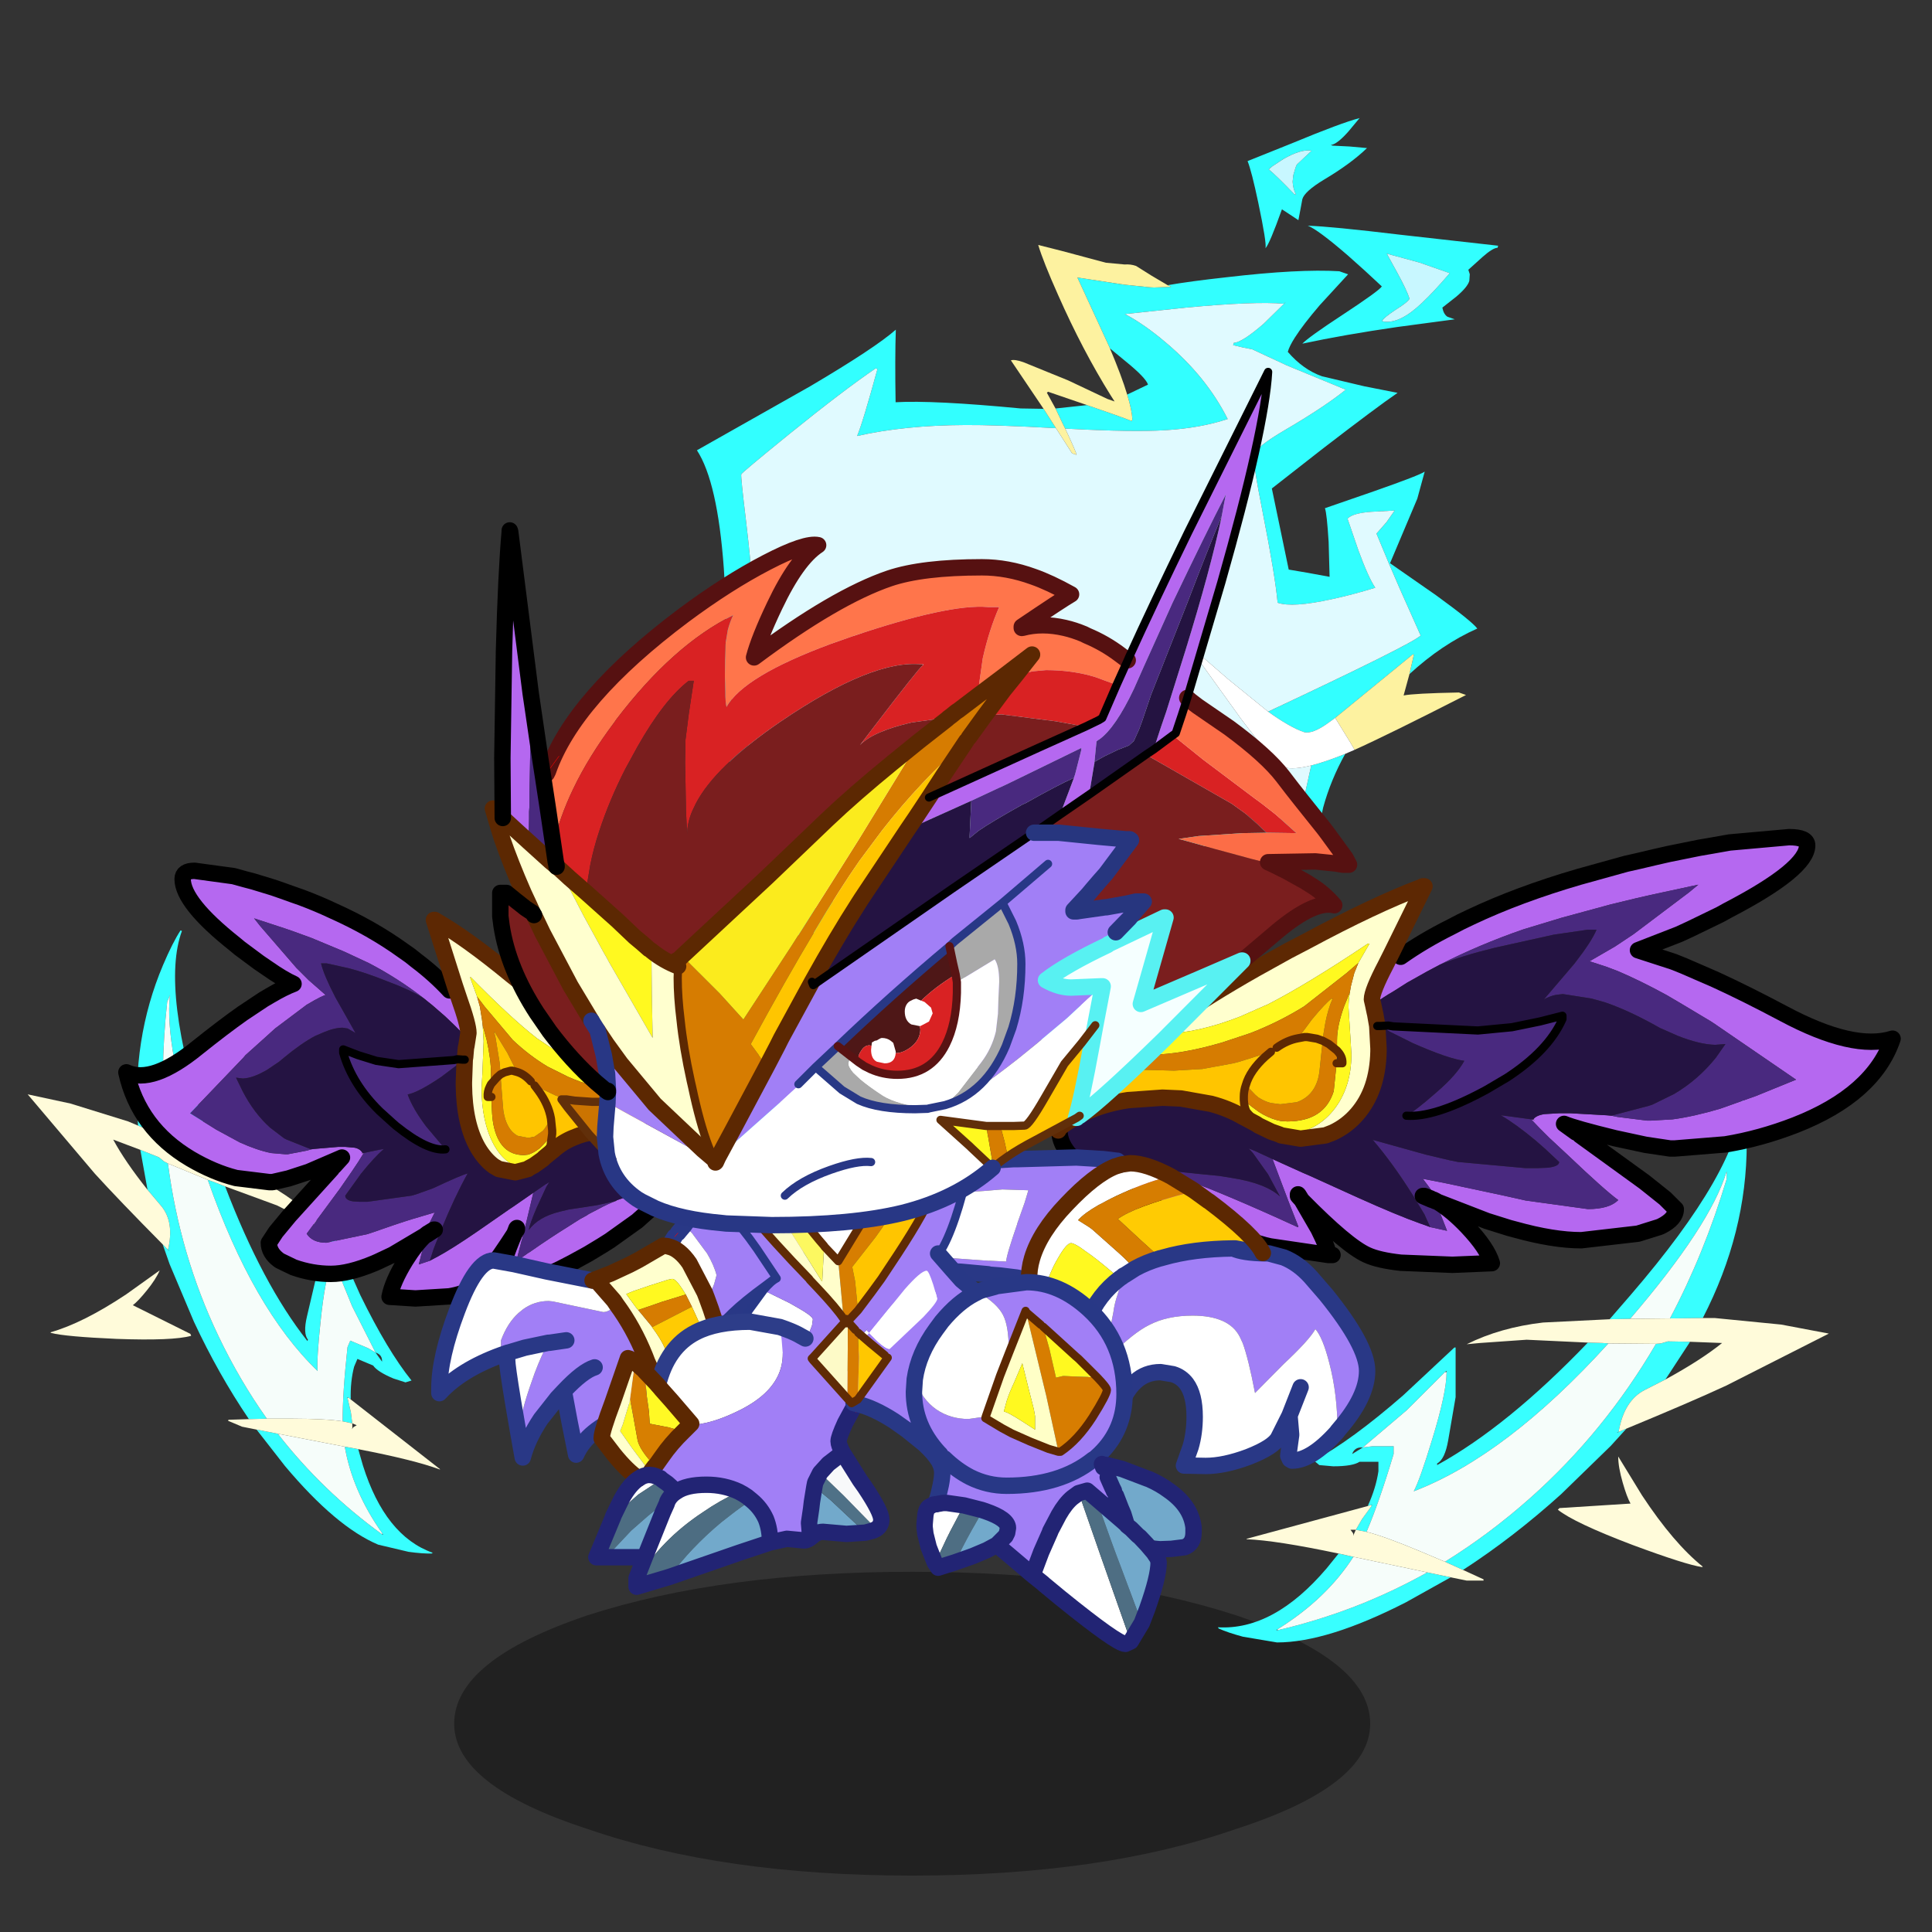 <svg xmlns:ffdec="https://www.free-decompiler.com/flash" xmlns:xlink="http://www.w3.org/1999/xlink" ffdec:objectType="frame" height="90" width="90" xmlns="http://www.w3.org/2000/svg"><rect width="100%" height="100%" fill="#333333" stroke="none"/><use ffdec:characterId="30" height="220.5" transform="matrix(.419 0 0 .418 -3.77 -3.011)" width="221.7" xlink:href="#a"/><defs><g id="a" transform="translate(9 7.2)"><use ffdec:characterId="1" height="9.8" transform="matrix(1.835 0 0 3.455 50.492 175.17)" width="55.5" xlink:href="#b"/><use ffdec:characterId="4" height="231.05" transform="matrix(.453 .159 -.157 .575 93.15 -7.2)" width="187.25" xlink:href="#c"/><use ffdec:characterId="7" height="66.15" transform="matrix(.913 0 0 .913 135.4 122.65)" width="74.4" xlink:href="#d"/><use ffdec:characterId="7" height="66.15" transform="matrix(-.76 -.321 -.321 .759 68.75 124.25)" width="74.4" xlink:href="#d"/><use ffdec:characterId="9" height="54.2" transform="matrix(.913 0 0 .913 116.737 92.387)" width="103.6" xlink:href="#e"/><use ffdec:characterId="11" height="54.2" transform="matrix(.913 0 0 .913 13.137 96.137)" width="68.7" xlink:href="#f"/><use ffdec:characterId="13" height="39.65" transform="matrix(.913 0 0 .913 99.037 128.087)" width="59" xlink:href="#g"/><use ffdec:characterId="15" height="36.7" transform="matrix(.913 0 0 .913 47.937 129.837)" width="48.95" xlink:href="#h"/><use ffdec:characterId="17" height="24.25" transform="matrix(.913 0 0 .913 80.643 129.144)" width="33.6" xlink:href="#i"/><use ffdec:characterId="19" height="34.35" transform="matrix(.913 0 0 .913 65.387 146.387)" width="36.7" xlink:href="#j"/><use ffdec:characterId="25" height="105.65" transform="matrix(.913 0 0 .913 53.887 40.994)" width="106.25" xlink:href="#k"/><use ffdec:characterId="27" height="49.65" transform="matrix(.913 0 0 .913 93.983 138.787)" width="43.4" xlink:href="#l"/><use ffdec:characterId="29" height="11" transform="matrix(.913 0 0 .913 89.793 146.794)" width="10.25" xlink:href="#m"/></g><g id="n" fill-rule="evenodd"><path d="M95.3 41.45Q100 39.4 108 36.4q15.75-6 24.9-8.05h2.15l-4.45 7.2q-2.55 4.5-3.6 7.3-.7 1.85-.7 2.95 4.55 2.2 9.15 2.2l10.1-.85 7.85-.9q-3.65 3.65-13.2 14.35l-9.1 10.35 8.75 13.3 4.4-.6 5.2-.65-2.35-6.1q-2.15-4.95-2.9-5.75l10.05-6.1q9.15-5.6 10.05-6.55v5.25l-2.15 13.1 12.2 2.8q9.7 2.4 11.35 3.35-6.95 4.95-12.4 12.25l-.2-3.7h-.25l-13.5 16.05-.9.95q-3.2 3.5-5.35 3.5-3.4 0-9.15-1.4 27.8-20.65 29.5-22.9l-7.45-6.9-4-3.8-.05-.05-4.65-4.55 1.55-2.65 1.1-2.55-5.1 1.65q-4.15 1.4-4.95 2.7l4.35 4.9q3.95 4.25 6.1 5.6-4.85 2.75-9.1 4.75Q143 90.8 139.4 90.8q-2.25-4.7-8.85-15-5.55-8.65-5.55-9.7 0-1.5 5.4-6.25 7.55-6.65 11.2-10.95l-14.8-.65-8.6-.7-2.2.25-2.35.2v-.45q1.85-.6 5.5-5.2l3.65-5.25-.4.45q-6.35 1.25-21.55 6.7L87.5 49.2q5 .6 11.05 2.55 11.05 3.5 18.4 9.65-5.45 3.25-13.3 5.85-7.15 2.35-21.4 5.65l-1.1.25-.9-.75-2.5-2.2 6.85-2.55h.8q6.85-.05 10.2.05v-.4q-.65-1.55-2.65-4L97 60.25q-.95-1.1-6.5-2.75l-4.25-1.3-.25-.25L74.75 45.8l-.15-.15h.25l10.65-1.6 5.8-1.1 1.1-.25 3.85-1.2-.95-.05M166.9 14v.4q-1.05.3-2.8 2.55l-2.4 3.15.6.7.3 1.2q0 1.2-1.95 3.6l-2.45 2.8q.7 1.1 1.7 1.3h1.8l-12.35 4.9q-11.55 4.7-20.3 8.85 1.05-1.6 7.25-7.6 6.7-6.5 7.05-7.45-4.7-1.75-9.6-3.4-8.25-2.7-10.7-2.75 5.15-1.3 21.35-4.15l22.5-4.1m-3.1 99.35q-1.65 5.5-1.65 10.85l.3 4.35.5 4.75q-13.4 1.9-30.75 6.6-25.55 6.9-25.55 12.7 0 3.65 13.15 10.75 14.55 7.85 15.25 8.75-12.35 5.1-41.9 21.55-40.2 22.4-55.95 37.4v-.45l8.1-13.1q7.7-12.7 12-17.05 8.85-9.05 21.35-19.25l9.85-7.95-2.95-3.05q-4.3-4.3-5.1-4.3-2.3 0-10.2 4.55-10.4 6-18.2 9-1.7-4.3-13.3-15.85-11.25-11.1-18.7-14.6l.55-6q0-2.9-2-9.65-2.2-7.25-5.35-14.35Q6.55 104.1 0 99.8l21.4-18.3q12.25-10.85 15.75-15.35Q38.7 71.3 41.55 79q8.25-2.7 28.4-6.65L75.1 71l3.95 2.65q-14.3 3.3-20.45 5.05Q45 82.5 35 87.35q.45-2.65.45-13.1H35q-5.9 5.9-15.3 16.95-8.3 9.8-8.3 10.1 0 .45 3.95 8 4.05 7.85 4.35 9.05 1 3.9 2.2 15.1 1 9.3 1.75 9.85l13.9 13q12.45 11.9 15.6 17.55l.2.4q13-8.45 13.55-8.75 6.6-3.9 10.25-3.9 2.6 0 8.7 3.55 3.3 1.95 7.75 7.6l1.3-1.4-.05.3q-.7.45-17.2 17.25-16.2 16.45-23.5 24.25 24.95-17.65 30.5-21.2 22.95-14.65 38.15-18.5l-.45-.45q-6.95-4.05-11.9-8-9.5-7.6-9.5-14.6 0-6.5 23.5-14.35 20.7-6.9 33.3-7.6-.35-2.6-.6-6.95l-.25-4q2.95-1.5 6.9-4.15m-13.5-91.5-7.85.45 3.55 2.75q3.15 2.45 4.3 3.8-.1.65-2.4 2.8-2.25 2.2-2.4 2.85h.45q3.75-.6 7.35-5.6 1.95-2.65 4.45-7.05h-7.45m-27.05-15.3h.45l3.85-.9 4-.8q-2.65 3.75-7.7 8.25-3.65 3.3-3.65 4.8l.2 1.9.2 2.05-2.15-.45-2.2-.45q-.65 6.9-1.3 7.9 0-.95-4.4-7.6-3.45-5.2-4.95-6.7l9-6Q124.2 2 128.05 0l-1.7 3.1q-1.75 2.95-3.1 3.45m-3.95 2.2q-2.45.3-5.85 3.25l-2.05 2-.55.7q2 .6 7.2 2.8h.45q-1.05-.9-1.55-2.1l-.25-1.2q0-1.75.15-2.1l2.45-3.35m-65.15 204.4-1.25.85v.45l1.25-1.3" fill="#32ffff"/><path d="M150.3 21.85h7.45q-2.5 4.4-4.45 7.05-3.6 5-7.35 5.6h-.45q.15-.65 2.4-2.85 2.3-2.15 2.4-2.8-1.15-1.35-4.3-3.8l-3.55-2.75 7.85-.45m-31-13.1-2.45 3.35q-.15.35-.15 2.1l.25 1.2q.5 1.2 1.55 2.1h-.45q-5.2-2.2-7.2-2.8l.55-.7 2.05-2q3.4-2.95 5.85-3.25" fill="#c8f7ff"/><path d="m95.3 41.45.95.05-3.85 1.2-1.1.25-5.8 1.1-10.65 1.6h-.25l.15.15L86 55.95l.25.25q4.3 4.15 6.7 7.1 2 2.45 2.65 4v.4q-3.35-.1-10.2-.05h-.8l-9.55.05-.2.25 2.9 2.25 2.5 2.2.9.75q4.05 3.6 4.15 3.95h-1.1l-5.15-3.45L75.1 71l-10.3-6.55q.75-.45 2.9-.45l11.15.45 9.95.85h1.75l-.45-.3-.75-.5q-9.1-6.25-18-14.55-5.35-4.95-7.5-7.6l5.55-.4 10.7-.65 4.3-.85q1.3-.45 2.65-.45l4 .75 4.25.7m64.05 66.15 13.5-16.05h.25l.2 3.7v4.15q2.15-1 12.2-3.95h1.75q-15.2 12-21.6 16.6l-1.15-.85-.2-.15-4.95-3.45" fill="#fdf2a0"/><path d="m81.15 73.15 1.1-.25q14.25-3.3 21.4-5.65 7.85-2.6 13.3-5.85-7.35-6.15-18.4-9.65Q92.5 49.8 87.5 49.2l13.35-4.95q15.2-5.45 21.55-6.7l.4-.45-3.65 5.25q-3.65 4.6-5.5 5.2V48l2.35-.2 2.2-.25 8.6.7 14.8.65q-3.65 4.3-11.2 10.95-5.4 4.75-5.4 6.25 0 1.05 5.55 9.7 6.6 10.3 8.85 15 3.6 0 11.85-3.95 4.25-2 9.1-4.75-2.15-1.35-6.1-5.6l-4.35-4.9q.8-1.3 4.95-2.7l5.1-1.65-1.1 2.55-1.55 2.65 4.65 4.55.05.05 4 3.8 7.45 6.9q-1.7 2.25-29.5 22.9l-11.05-3.3-11.5-3.8 5.15 3.05 11.85 7.05q9.9 5.6 12.4 5.85h.2q2.2-.1 5.9-2l.25 4q.25 4.35.6 6.95-12.6.7-33.3 7.6-23.5 7.85-23.5 14.35 0 7 9.5 14.6 4.95 3.95 11.9 8l.45.45q-15.2 3.85-38.15 18.5-5.55 3.55-30.5 21.2 7.3-7.8 23.5-24.25 16.5-16.8 17.2-17.25l.05-.3-1.3 1.4q-4.45-5.65-7.75-7.6-6.1-3.55-8.7-3.55-3.65 0-10.25 3.9-.55.3-13.55 8.75l-.2-.4Q50 168.2 37.55 156.3l-13.9-13q-.75-.55-1.75-9.85-1.2-11.2-2.2-15.1-.3-1.2-4.35-9.05-3.95-7.55-3.95-8 0-.3 8.3-10.1Q29.1 80.15 35 74.25h.45q0 10.45-.45 13.1 10-4.85 23.6-8.65 6.15-1.75 20.45-5.05l5.15 3.45h1.1q-.1-.35-4.15-3.95" fill="#e0faff"/><path d="M143.95 110.65q5.75 1.4 9.15 1.4 2.15 0 5.35-3.5l.9-.95 4.95 3.45.2.15 1.15.85-1.15.8-.7.5q-3.95 2.65-6.9 4.15-3.7 1.9-5.9 2h-.2q-2.5-.25-12.4-5.85l-11.85-7.05-5.15-3.05 11.5 3.8 11.05 3.3" fill="#fff"/></g><g id="o" fill-rule="evenodd"><path d="M55.05 26.6q4.15-7.85 6.9-17v-.95Q60 15.2 50.2 26.65l-2.5.05 2.55-2.95Q63.45 8.4 63.85 0h.2q.35 1.95.35 5.25 0 10.9-5.35 21.3l-4 .05m2.45 2.85-3 4.6-2.55 1.3q-2.5 1.3-3.15 5.1l.95-.4-1.9 2.1-6.05 5.9Q36 53.3 29.85 57.3l-2.2-1q5.4-3.35 10.35-7.75 9.05-8.05 15.35-18.85l.6-.05.85-.25 2.7.05m-8.7 11-.25.05h.2l.05-.05m-3.75-10.9 1.8.05.7.05q-12.4 13.7-23.7 18.05.75-1.4 2.25-6.35 1.75-5.7 1.75-8.2V33l-.2.15L23 37.8l-5.35 4.55 1.15-.15h2.6v.95q-1.8 6-3.3 9.5l-1.3-.25.75-1.3 1.2-1.65.05-.05h-.2l-.35.1q1-2.2 1.3-4.25V44.1h-2.3q-.85.55-3.2.55l-1.7-.15-.65-.55Q16.25 41.5 22.55 36l6.25-5.85h.15v6.05l-.9 5.25q-.4 2.35-1.35 2.85v.2q8.6-4.75 18.35-14.95m-27.4 12.8h-.1q-.9-.05-1.2.8l1.3-.8M25.5 57.6l2.85.6-5.45 3.05q-9.55 4.9-15.7 4.9l-4.15-.7q-1.85-.5-2.95-1L0 64.3q6.8.4 13.25-7.2l1.45-1.8.25.05 1.55.35q-3.3 5.15-9.25 8.85l-.15.1h.2q9.65-2.25 18.2-7.05" fill="#38ffff"/><path d="M50.2 26.65q9.8-11.45 11.75-18v.95q-2.75 9.15-6.9 17l-4.85.05m3.15 3.05Q47.05 40.5 38 48.55q-4.95 4.4-10.35 7.75l-2.95-1.25q-4.4-1.85-6.6-2.4 1.5-3.5 3.3-9.5v-.95h-2.6l-1.15.15L23 37.8l4.65-4.65h.2q0 2.5-1.75 8.2-1.5 4.95-2.25 6.35 11.3-4.35 23.7-18.05l5.8.05M25.5 57.6q-8.55 4.8-18.2 7.05l-.05-.1q5.95-3.7 9.25-8.85l9 1.9" fill="#f6fdfa"/><path d="m55.05 26.6 4-.05h1.45l8.1.8 5.8 1.1-12.5 6.35q-4.3 2-12.15 5.25l-.95.4q.65-3.8 3.15-5.1l2.55-1.3q4.3-2.35 6.9-4.45l-3.9-.15-2.7-.05-.85.25-.6.05-5.8-.05-.7-.05-1.8-.05-7.45-.35-5.7.4-1.6.15q4.1-2.05 9.3-2.65l8.1-.4 2.5-.05 4.85-.05m-27.4 29.7 2.2 1 2.5 1.15v.15H30.3l-1.95-.4-2.85-.6-9-1.9-1.55-.35-.25-.05q-7.55-1.6-11.2-1.75v-.05l14.75-4 .35-.1.15.05-1.2 1.65-.75 1.3 1.3.25q2.2.55 6.6 2.4l2.95 1.25m21.65-9.65q-.55-1.9-.55-3.2l2.9 4.75q3.85 5.85 7.4 8.7l-.1.05q-2-.3-8.45-2.7-7.1-2.7-9.1-4.3l.2-.2 8.65-.55q-.45-.8-.95-2.55M16.8 52.4h-.65l.3.4.1.35v-.2l.25-.55" fill="#fffbda"/></g><g id="p"><path d="M41.7 14.6q2.75-1.95 6.15-3.65l1.15-.6 1.25-.6Q56.05 7 63.4 4.85l5.75-1.6 1.55-.35 1.9-.45 1.75-.4 3.7-.75 1.45-.25 2.25-.4L89 0q2.2 0 2.2 1 0 2.9-9.7 7.95l-.9.5L77 11.2q-.75.35-1.4.65l-5 1.95 4.3 1.4 1.25.5 3.9 1.7q3.7 1.7 8.3 4.15 8.5 4.55 13.25 3.05-2.3 6.8-11.85 10.55-4.25 1.65-8.5 2.35l-6.15.5h-.6l-3-.45-3.7-.8q-4.9-1.2-6.2-1.75l1.45 1.05.5.35 7.85 5.7 2.5 2 1.3 1.3q0 1.2-1.8 2.1l-.25.1-2.55.8-6.9.8q-3.4 0-8.05-1.3l-.75-.2-2.7-.85-6.05-2.35q1.75 1.05 3.65 3.05 2.45 2.6 3 4.45l-4.8.2-6.2-.25h-.05Q39 51.65 37.6 51q-2.45-1.1-7.95-6.7l2.05 3.55q1.15 2.3 1.2 3.15l-7.1-1.05-.65-.15Q21.3 48.75 16.6 47l-.7-.25-2.45-1h-.05l-1.45-.6q-2.95-1.2-5.1-2.4L4 41.05l-2.7-2.4 3.65.4 4.15.8 1.5.35.25.1 3.1.95 1.9.65.45.2 2.2.85 1.1.45q3.15 1.3 7.25 3.15l.65.3 1.65.75.1-.05-.9-2.3-.35-.9-1.9-5.05 3.75 1.7.7.3 6.05 2.75q4.65 2.1 7.45 3.1l.3.1.95.35 2.05.45-.9-2.3-.55-1.15-.15-.25.2.1.2.05-.15-.1-.3-.15-.1-.05.05-.35q-.05-.6-.5-1.15l-.75-1 2.05.4.75.15L54 43.7l1.8.4 1.1.25 7.6 1.05q2.6 0 3.7-1.1-1.7-1.25-6.15-5.5l-2.25-2.1-1.2-1.2-1-1.05h.05l.15.05.25.05-.2-.1q.35-.5 1.4-.65h.05l1.7-.1h1.35l4.45.25.55.05.75.15 3.6.45h.45l2.65-.15q2.6-.35 5.8-1.3l4.35-1.55 4.9-2-9.9-6.8-.45-.3-3.75-2.25-1.7-1q-3.2-1.75-5.9-2.9l-1.45-.55-2-.65 3.1-1.8 2.25-1.5 6.75-5.1 1.15-.95L77 6l-4.85 1.05-1.75.4-3.1.75-6.05 1.65-4.6 1.4q-5.35 1.85-10.15 4.3l-.85.45-.75.4-2.4 1.35-1.65 1.05q-1.3.75-2.5 1.65l-.15-.65q0-1 1.7-4.25l1.8-.95M29.65 44.3l-.4-.65-.05-.05v.2l.45.5" fill="#b568f0" fill-rule="evenodd" transform="translate(1 1)"/><path d="m67.35 34 4.55-1.2.45-.15 2.65-1.3q2.95-1.75 5.1-4.45l1.15-1.65-1.25.1q-1.9-.05-4.55-1.1l-2.15-.95-.9-.5q-3.2-1.75-5.85-2.65l-1.6-.45-3.5-.55-.85.1q-.75.15-1.45.55l3.7-4.35q2.1-2.7 2.7-4.15h-1.1l-4.1.6-7.2 1.6q-4.05 1-6.65 2.05 4.8-2.45 10.15-4.3l4.6-1.4L67.3 8.2l3.1-.75 1.75-.4L77 6l.95-.2-1.15.95-6.75 5.1-2.25 1.5-3.1 1.8 2 .65 1.45.55q2.7 1.15 5.9 2.9l1.7 1 3.75 2.25.45.3 9.9 6.8-4.9 2-4.35 1.55q-3.2.95-5.8 1.3l-2.65.15h-.45l-3.6-.45-.75-.15M39.2 23.05l1-.05.6.1h.05l10.25.5 4.15-.4 3.4-.7 2.75-.7v.4q-1.7 3.85-6.75 7.15L52.2 30.8l-.65.35Q45.7 34.25 42.4 34q1.1-.6 3.6-2.8 2.55-2.2 3.45-3.9-1.95-.25-6.25-2.15l-2.8-1.4-1.2-.7M10.85 40.3l3.35.5 2.85.3 2.05.2.5.05 1.55.25q4.1.65 5.85 2.25l-1.45-2.7-1.85-2.6-.5-.55.75.3 2.15 1 1.9 5.05.35.9.9 2.3-.1.05-1.65-.75-.65-.3q-4.1-1.85-7.25-3.15l-1.1-.45-2.2-.85-.45-.2-1.9-.65-3.1-.95m34.45 7.3-.5-1.1-.2-.45-1.45-2.4q-2.45-3.9-4.85-6.7l6.45 1.8 2.95.7 1 .2 8.2.75h1.45l1.25-.05q1.4-.15 1.4-.7l-1.7-1.6L58.1 37q-2.4-2-4.2-3.05l.8.1 2.95.4h-.05l1 1.05 1.2 1.2 2.25 2.1q4.45 4.25 6.15 5.5-1.1 1.1-3.7 1.1l-7.6-1.05-1.1-.25-1.8-.4-6.8-1.45-.75-.15-2.05-.4.75 1q.45.55.5 1.15l-.05.35-.1-.05-.15-.05-.75-.3h-.2l1.05.45.3.1.15.25.55 1.15.9 2.3-2.05-.45" fill="#49297f" fill-rule="evenodd" transform="translate(1 1)"/><path d="M46.5 15.55q2.6-1.05 6.65-2.05l7.2-1.6 4.1-.6h1.1q-.6 1.45-2.7 4.15l-3.7 4.35q.7-.4 1.45-.55l.85-.1 3.5.55 1.6.45q2.65.9 5.85 2.65l.9.5 2.15.95q2.65 1.05 4.55 1.1l1.25-.1-1.15 1.65q-2.15 2.7-5.1 4.45l-2.65 1.3-.45.15-4.55 1.2-.55-.05-4.45-.25H61l-1.7.1h-.05q-1.05.15-1.4.65h-.2l-2.95-.4-.8-.1Q55.7 35 58.1 37l1.2 1.05 1.7 1.6q0 .55-1.4.7l-1.25.05H56.9l-8.2-.75-1-.2-2.95-.7-6.45-1.8q2.4 2.8 4.85 6.7l1.45 2.4.2.45.5 1.1-.95-.35-.3-.1q-2.8-1-7.45-3.1l-6.05-2.75-.7-.3-3.75-1.7-2.15-1-.75-.3.5.55 1.85 2.6 1.45 2.7q-1.75-1.6-5.85-2.25l-1.55-.25-.5-.05-2.05-.2-2.85-.3-3.35-.5-.25-.1-1.5-.35-4.15-.8-3.65-.4Q-.05 37 .2 35.45q3.4-2.6 8.3-3.35l4.2-.3 2.25.1 3.65.65q2.1.55 3.9 1.6l.3.15 1.3.7.3.2 1.55.75 1 .35.2.1 2.35.4 3.05-.4.9-.35q1.7-.8 2.95-2.25 2.5-2.9 2.6-7.65v-.35l-.15-2.75h.35l-.4-.3-.2-1.15-.05-.2-.2-.95q1.2-.9 2.5-1.65l1.65-1.05 2.4-1.35.75-.4.85-.45M42.4 34q3.3.25 9.15-2.85l.65-.35 2.45-1.45q5.05-3.3 6.75-7.15v-.4l-2.75.7-3.4.7-4.15.4-10.25-.5h-.05l-.6-.1-1 .05 1.2.7 2.8 1.4q4.3 1.9 6.25 2.15-.9 1.7-3.45 3.9-2.5 2.2-3.6 2.8m-4.1 2.95-.05-.05v.05h.05" fill="#241342" fill-rule="evenodd" transform="translate(1 1)"/><path d="m38.35 20.45.2.95.05.2.2 1.15.05.3.15 2.75v.35q-.1 4.75-2.6 7.65-1.25 1.45-2.95 2.25l-.9.35-3.05.4-2.35-.4v-.1q3.95 0 6.35-2.95 2.2-2.75 2.2-6.85l-.1-1.7-.25-4q0-.9.15-1.75V19l.15-.85.4-1.55.5-1.25L37.9 13h-.2q-7.45 5-12.25 7.45l-.25.1-3.05 1.35q-5.1 2-9.3 2.1h-.5l-.7-.05 2.1-1.45Q18.2 19.4 24 16.1l3.95-2.2 2.2-1.15Q38.5 8.25 44.2 6.1l.2-.1h.2l-3.95 8.05-.75 1.5q-1.7 3.25-1.7 4.25l.15.65" fill="#ffffce" fill-rule="evenodd" transform="translate(1 1)"/><path d="m26.95 36.3-1-.35-1.55-.75-.25-.3-1.1-1.25-.1-.1q-.3-.55-.35-1.45l.9.75.95.7.5.3q1.1.6 2.15.8l.8.05q4.5 0 5.65-3.7l.35-3.4h.7q.05-.65-.4-1.25l-.25-.3V24.8q0-1.8.9-4.25l.6-1.45.05-.1v.05q-.15.85-.15 1.75l.25 4 .1 1.7q0 4.1-2.2 6.85-2.4 2.95-6.35 2.95h-.2m-15.3-12.35.7.05h.5q4.2-.1 9.3-2.1l3.05-1.35.25-.1Q30.25 18 37.7 13h.2l-1.35 2.35-1.45 1.25-5.15 4.05q-3.05 1.9-6.5 3.25l-3.6 1.2-.2.05q-4.65 1.35-8.2 1.4h-.4l-2.15-.5 2.75-2.1" fill="#fff920" fill-rule="evenodd" transform="translate(1 1)"/><path d="m36.55 15.35-.5 1.25-.4 1.55-.15.85-.05.1-.6 1.45q-.9 2.45-.9 4.25v1.25l-1-.8-.75-.4.75.4 1 .8v.65l-.05.9-.35 3.4q-1.15 3.7-5.65 3.7l-.8-.05q-1.05-.2-2.15-.8l-.5-.3-.95-.7-.9-.75v-.4q0-.75.25-1.45l1.15 1.2.35.3q.75.5 1.55.7l1.15.15 2-.25q2.1-.75 2.65-3.1l.1-.55.4-3.85v-.25l.2-1.2q.25-1.65.75-3.05l.25-.6v-.05h-.1q-.75.55-2.4 2.55l-1.7 2.3q-1.35.25-2.6 1.15l-.7.5-3.8 1.2-.75.2-3.8.7-3.45.2-3.65-.1-2.1-.15-1.9-.15 2.45-2.05 2.15.5h.4q3.55-.05 8.2-1.4l.2-.05 3.6-1.2q3.45-1.35 6.5-3.25l5.15-4.05 1.45-1.25" fill="#d67c01" fill-rule="evenodd" transform="translate(1 1)"/><path d="m24.4 35.2-.3-.2-1.3-.7-.3-.15q-1.8-1.05-3.9-1.6l-3.65-.65-2.25-.1-4.2.3q-4.9.75-8.3 3.35 1.9-3.5 6.25-7.35l1.9.15 2.1.15 3.65.1 3.45-.2 3.8-.7.75-.2 3.8-1.2.7-.5q1.25-.9 2.6-1.15l1.7-2.3q1.65-2 2.4-2.55l.1.05-.25.6q-.5 1.4-.75 3.05l-.2 1.2v.25l-.7-.25-1.2-.2H30l-.8.15.8-.15h.3l1.2.2.7.25-.4 3.85-.1.55q-.55 2.35-2.65 3.1l-2 .25-1.15-.15q-.8-.2-1.55-.7l-.35-.3-1.15-1.2q-.25.7-.25 1.45v.4q.05.9.35 1.45l.1.1 1.1 1.25.25.3m1.5-9-.7.6q-1.85 1.7-2.35 3.45.5-1.75 2.35-3.45l.7-.6" fill="#ffc500" fill-rule="evenodd" transform="translate(1 1)"/><path d="M42.7 15.6q2.75-1.95 6.15-3.65l1.15-.6 1.25-.6Q57.05 8 64.4 5.85l5.75-1.6 1.55-.35 1.9-.45 1.75-.4 3.7-.75 1.45-.25 2.25-.4L90 1q2.2 0 2.2 1 0 2.9-9.7 7.95l-.9.5L78 12.2q-.75.35-1.4.65l-5 1.95 4.3 1.4 1.25.5 3.9 1.7q3.7 1.7 8.3 4.15 8.5 4.55 13.25 3.05-2.3 6.8-11.85 10.55-4.25 1.65-8.5 2.35l-6.15.5h-.6l-3-.45-3.7-.8q-4.9-1.2-6.2-1.75l1.45 1.05m.5.35 7.85 5.7 2.5 2 1.3 1.3q0 1.2-1.8 2.1l-.25.1-2.55.8-6.9.8q-3.4 0-8.05-1.3l-.75-.2-2.7-.85-6.05-2.35q1.75 1.05 3.65 3.05 2.45 2.6 3 4.45l-4.8.2-6.2-.25h-.05Q40 52.65 38.6 52q-2.45-1.1-7.95-6.7l2.05 3.55q1.15 2.3 1.2 3.15h.5M1.2 36.45Q.95 38 2.3 39.65l2.7 2.4 2.85 1.7q2.15 1.2 5.1 2.4l1.45.6h.05l2.45 1 .7.25q4.7 1.75 8.55 2.8l.65.15L33.9 52m12.8-6.75.3.15.15.1-.2-.05-.2-.1-.3-.1-1.05-.45h.2l.75.3m-15.7.2-.45-.5v-.2l.05.05.4.65" fill="none" stroke="#000" stroke-linecap="round" stroke-linejoin="round" stroke-width="2"/><path d="m39.35 21.45.2.95.05.2.2 1.15.05.3.15 2.75v.35q-.1 4.75-2.6 7.65-1.25 1.45-2.95 2.25l-.9.35-3.05.4-2.35-.4-.2-.1-1-.35-1.55-.75-.3-.2-1.3-.7-.3-.15q-1.8-1.05-3.9-1.6l-3.65-.65-2.25-.1-4.2.3q-4.9.75-8.3 3.35l-.2.15v.2l.2-.35q1.9-3.5 6.25-7.35l2.45-2.05 2.75-2.1 2.1-1.45Q19.2 20.4 25 17.1l3.95-2.2 2.2-1.15Q39.5 9.25 45.2 7.1l.2-.1h.2l-3.95 8.05-.75 1.5q-1.7 3.25-1.7 4.25l.15.65" fill="none" stroke="#5d2803" stroke-linecap="round" stroke-linejoin="round" stroke-width="2"/><path d="m39.2 23.05 1-.05.6.1h.05l10.25.5 4.15-.4 3.4-.7 2.75-.7v.4q-1.7 3.85-6.75 7.15L52.2 30.8l-.65.35Q45.7 34.25 42.4 34m-3.2-10.95h-.35" fill="none" stroke="#000" stroke-linecap="round" stroke-linejoin="round" transform="translate(1 1)"/><path d="m32.2 24.85.75.4 1 .8.25.3q.45.6.4 1.25h-.7m-11.3 4.5q.05.9.35 1.45l.1.1 1.1 1.25.25.3m4.8-10.65.8-.15h.3l1.2.2.7.25m-9.35 5.4q-.25.7-.25 1.45v.4m4-6.4q1.25-.9 2.6-1.15m-6.35 5.7q.5-1.75 2.35-3.45l.7-.6" fill="none" stroke="#5d2803" stroke-linecap="round" stroke-linejoin="round" transform="translate(1 1)"/></g><g id="q"><path d="M39.35 14.6q-1.8-1.95-4.05-3.65l-.75-.6-.85-.6Q29.9 7 25.1 4.85q-1.8-.85-3.8-1.6l-1-.35-1.25-.45-1.15-.4-2.45-.75-.95-.25-1.45-.4L8.3 0Q6.85 0 6.85 1q0 2.9 6.35 7.95l.6.5 2.35 1.75.95.65q2 1.4 3.25 1.95-1.2.45-2.8 1.4l-.85.5-2.55 1.7q-2.4 1.7-5.45 4.15Q3.15 26.1 0 24.6q1.5 6.8 7.8 10.55 2.8 1.65 5.55 2.35l4.05.5h.4l1.95-.45 2.45-.8L26.25 35l-.95 1.05-.3.35-5.15 5.7-1.65 2-.85 1.3q0 1.2 1.2 2.1l.15.1 1.65.8q2.25.8 4.55.8 2.2 0 5.3-1.3l.45-.2 1.8-.85 3.95-2.35q-1.15 1.05-2.4 3.05-1.6 2.6-1.95 4.45l3.15.2 4.05-.25h.05q1.8-.3 2.75-.95 1.6-1.1 5.2-6.7-.65 1.5-1.35 3.55-.75 2.3-.8 3.15 2-.1 4.65-1.05l.45-.15q2.5-1.05 5.6-2.8l.45-.25 1.65-1 .95-.6 3.35-2.4 1.9-1.7 1.75-2.4-2.4.4-2.7.8-1 .35-.15.1q-1.05.4-2.05.95l-1.25.65-.3.2q-.7.35-1.45.85l-.7.45q-2.1 1.3-4.75 3.15-.2.1-.45.3l-1.1.75-.05-.05.6-2.3.25-.9 1.2-5.05q-1 .7-2.45 1.7l-.45.3-3.95 2.75q-3.05 2.1-4.9 3.1l-.2.1-.65.35-1.35.45.6-2.3.4-1.15.1-.25-.15.1-.15.05.1-.1.2-.15.05-.05v-.35q0-.6.3-1.15l.5-1-1.35.4-.5.15q-1.6.45-4.45 1.45l-1.15.4-.75.25-5 1.05q-1.7 0-2.4-1.1L26 38.8l1.45-2.1.8-1.2.65-1.05h-.05l-.1.05-.15.05.15-.1q-.25-.5-.95-.65l-1.15-.1h-.85l-2.95.25-.35.05-.5.15-2.35.45h-.3l-1.75-.15q-1.7-.35-3.8-1.3l-2.85-1.55-3.2-2 6.5-6.8.25-.3 2.5-2.25 1.1-1 3.85-2.9.95-.55q.7-.4 1.35-.65l-2.05-1.8-1.5-1.5-4.4-5.1-.75-.95.6.2 3.2 1.05 1.15.4 2.05.75 3.95 1.65 3 1.4q3.55 1.85 6.7 4.3l.55.45.5.4 1.55 1.35 1.1 1.05 1.65 1.65.1-.65q0-1-1.15-4.25l-1.15-.95m7.9 29.7.25-.65.05-.05v.2l-.3.5" fill="#b568f0" fill-rule="evenodd" transform="translate(1 1)"/><path d="M36.2 15.55q-3.15-2.45-6.7-4.3l-3-1.4-3.95-1.65-2.05-.75-1.15-.4L16.15 6l-.6-.2.75.95 4.4 5.1 1.5 1.5 2.05 1.8q-.65.25-1.35.65l-.95.55-3.85 2.9-1.1 1-2.5 2.25-.25.3-6.5 6.8 3.2 2 2.85 1.55q2.1.95 3.8 1.3l1.75.15h.3l2.35-.45.5-.15-3-1.2-.3-.15-1.7-1.3q-1.95-1.75-3.35-4.45l-.8-1.65.85.1q1.25-.05 3-1.1l1.4-.95.6-.5q2.1-1.75 3.8-2.65l1.05-.45q1.3-.55 2.3-.55l.6.1.95.55-2.45-4.35q-1.4-2.7-1.75-4.15h.7l2.7.6q2.1.55 4.7 1.6 2.7 1 4.4 2.05m-7.35 18.9h.05l-.65 1.05-.8 1.2L26 38.8l-4.05 5.5q.7 1.1 2.4 1.1l5-1.05.75-.25 1.15-.4q2.85-1 4.45-1.45l.5-.15 1.35-.4-.5 1q-.3.55-.3 1.15v.35l.1-.05.1-.05.5-.3h.1l-.7.45-.15.1-.1.25-.4 1.15-.6 2.3 1.35-.45.35-1.1.15-.45.95-2.4q1.6-3.9 3.15-6.7-.7.15-4.2 1.8l-1.95.7-.65.2-5.4.75h-.95l-.8-.05q-.95-.15-.95-.7l1.15-1.6.75-1.05q1.6-2 2.8-3.05l-.55.1-1.95.4m20.7 4.85-1.2 5.05-.25.9-.6 2.3.05.05 1.1-.75q.25-.2.45-.3 2.65-1.85 4.75-3.15l.7-.45q.75-.5 1.45-.85l.3-.2 1.25-.65q1-.55 2.05-.95l-2.2.5-1.9.3-1.35.2-.3.05-1.05.25q-2.65.65-3.8 2.25.1-.7.95-2.7l1.2-2.6.35-.55-.5.3-1.45 1m-8.6-16.25L40.3 23l-.4.1-6.75.5-2.7-.4-2.25-.7-1.8-.7v.4q1.1 3.85 4.45 7.15l1.6 1.45.4.35q3.85 3.1 6 2.85l-2.35-2.8q-1.65-2.2-2.25-3.9 1.3-.25 4.1-2.15l1.85-1.4.75-.7" fill="#49297f" fill-rule="evenodd" transform="translate(1 1)"/><path d="M36.2 15.55q-1.7-1.05-4.4-2.05-2.6-1.05-4.7-1.6l-2.7-.6h-.7q.35 1.45 1.75 4.15l2.45 4.35-.95-.55-.6-.1q-1 0-2.3.55l-1.05.45q-1.7.9-3.8 2.65l-.6.5-1.4.95q-1.75 1.05-3 1.1l-.85-.1.8 1.65q1.4 2.7 3.35 4.45l1.7 1.3.3.15 3 1.2.35-.05 2.95-.25h.85l1.15.1q.7.15.95.65h.1l1.95-.4.55-.1Q30.15 35 28.55 37l-.75 1.05-1.15 1.6q0 .55.95.7l.8.05h.95l5.4-.75.65-.2 1.95-.7q3.5-1.65 4.2-1.8-1.55 2.8-3.15 6.7l-.95 2.4-.15.45-.35 1.1.65-.35.2-.1q1.85-1 4.9-3.1l3.95-2.75.45-.3q1.45-1 2.45-1.7l1.45-1 .5-.3-.35.55-1.2 2.6q-.85 2-.95 2.7 1.15-1.6 3.8-2.25l1.05-.25.3-.05 1.35-.2 1.9-.3 2.2-.5.15-.1 1-.35 2.7-.8 2.4-.4q.9-1.65.75-3.2-2.25-2.6-5.45-3.35l-2.8-.3-1.45.1q-1.25.15-2.4.65-1.4.55-2.55 1.6l-.2.15-.85.7-.2.2-1.05.75-.65.35-.1.1-1.55.4-2-.4-.6-.35q-1.1-.8-1.95-2.25-1.65-2.9-1.7-7.65v-.35l.1-2.75h-.25l.3-.3.1-1.15.05-.2.15-.95-1.65-1.65-1.1-1.05-1.55-1.35-.5-.4-.55-.45M38.85 34q-2.15.25-6-2.85l-.4-.35-1.6-1.45q-3.35-3.3-4.45-7.15v-.4l1.8.7 2.25.7 2.7.4 6.75-.5.4-.1.65.05-.75.7-1.85 1.4q-2.8 1.9-4.1 2.15.6 1.7 2.25 3.9l2.35 2.8m2.7 2.95.05-.05v.05h-.05" fill="#241342" fill-rule="evenodd" transform="translate(1 1)"/><path d="M59.05 23.95 57.7 22.5l-6.75-6.4-2.6-2.2-1.45-1.15q-5.45-4.5-9.2-6.65l-.15-.1h-.1L40 14.05l.5 1.5q1.15 3.25 1.15 4.25l-.1.65-.15.95-.05.2-.1 1.15-.05.3-.1 2.75v.35q.05 4.75 1.7 7.65.85 1.45 1.95 2.25l.6.35 2 .4 1.55-.4v-.1q-2.6 0-4.2-2.95-1.45-2.75-1.45-6.85l.1-1.7.15-4-.1-1.75V19l-.1-.85-.25-1.55-.35-1.25-.85-2.35h.1q4.9 5 8.05 7.45l.15.1 2 1.35q3.35 2 6.1 2.1h.35l.45-.05" fill="#ffffce" fill-rule="evenodd" transform="translate(1 1)"/><path d="m59.05 23.95-.45.05h-.35q-2.75-.1-6.1-2.1l-2-1.35-.15-.1Q46.85 18 41.95 13h-.1l.85 2.35.95 1.25 3.4 4.05q2 1.9 4.25 3.25l2.4 1.2.1.05q3.05 1.35 5.4 1.4h.25l1.4-.5-1.8-2.1M43.4 19v.05l.1 1.75-.15 4-.1 1.7q0 4.1 1.45 6.85 1.6 2.95 4.2 2.95h.1l.65-.35 1.05-.75.15-.3.75-1.25.05-.1.2-1.45-.55.75-.65.7-.3.3q-.75.6-1.45.8l-.5.05q-2.95 0-3.7-3.7-.2-.9-.25-3.4H44q-.05-.65.25-1.25l.15-.3V24.8q0-1.8-.55-4.25l-.4-1.45-.05-.1" fill="#fff920" fill-rule="evenodd" transform="translate(1 1)"/><path d="m42.7 15.35.35 1.25.25 1.55.1.85.05.1.4 1.45q.55 2.45.55 4.25v1.25l.7-.8.45-.4-.45.4-.7.8v.65l.05.9q.05 2.5.25 3.4.75 3.7 3.7 3.7l.5-.05q.7-.2 1.45-.8l.3-.3.65-.7.55-.75v-.4l-.15-1.45-.75 1.2-.25.3-1 .7-.75.15-1.3-.25q-1.4-.75-1.75-3.1l-.05-.55-.3-3.85v-.25l-.1-1.2-.5-3.05-.15-.6v-.05h.05l1.55 2.55 1.15 2.3q.9.25 1.7 1.15l.45.5 2.5 1.2.5.2 2.5.7 2.25.2 2.4-.1 1.4-.15 1.2-.15-1.6-2.05-1.4.5h-.25q-2.35-.05-5.4-1.4l-.1-.05-2.4-1.2q-2.25-1.35-4.25-3.25l-3.4-4.05-.95-1.25" fill="#d67c01" fill-rule="evenodd" transform="translate(1 1)"/><path d="m44.8 19.75.15.6.5 3.05.1 1.2v.25l.5-.25.75-.2h.2l.55.15-.55-.15h-.2l-.75.2-.5.25.3 3.85.05.55q.35 2.35 1.75 3.1l1.3.25.75-.15 1-.7.25-.3.75-1.2.15 1.45v.4l-.2 1.45-.05.1-.75 1.25-.15.3.2-.2.85-.7.2-.15q1.15-1.05 2.55-1.6 1.15-.5 2.4-.65l1.45-.1 2.8.3q3.2.75 5.45 3.35-1.25-3.5-4.15-7.35l-1.2.15-1.4.15-2.4.1-2.25-.2-2.5-.7-.5-.2-2.5-1.2-.45-.5q-.8-.9-1.7-1.15l-1.15-2.3-1.55-2.55-.05.05m4.9 6.45.45.6q1.25 1.7 1.55 3.45-.3-1.75-1.55-3.45l-.45-.6" fill="#ffc500" fill-rule="evenodd" transform="translate(1 1)"/><path d="M40.35 15.6q-1.8-1.95-4.05-3.65l-.75-.6-.85-.6Q30.9 8 26.1 5.85q-1.8-.85-3.8-1.6l-1-.35-1.25-.45-1.15-.4-2.45-.75-.95-.25-1.45-.4L9.3 1Q7.85 1 7.85 2q0 2.9 6.35 7.95l.6.5 2.35 1.75.95.65q2 1.4 3.25 1.95-1.2.45-2.8 1.4l-.85.5-2.55 1.7q-2.4 1.7-5.45 4.15Q4.15 27.1 1 25.6q1.5 6.8 7.8 10.55 2.8 1.65 5.55 2.35l4.05.5h.4l1.95-.45 2.45-.8L27.25 36l-.95 1.05m-.3.35-5.15 5.7-1.65 2-.85 1.3q0 1.2 1.2 2.1l.15.1 1.65.8q2.25.8 4.55.8 2.2 0 5.3-1.3l.45-.2 1.8-.85 3.95-2.35q-1.15 1.05-2.4 3.05-1.6 2.6-1.95 4.45l3.15.2 4.05-.25h.05q1.8-.3 2.75-.95 1.6-1.1 5.2-6.7-.65 1.5-1.35 3.55-.75 2.3-.8 3.15h-.3m-8.1-6.75-.2.15-.1.1.15-.05.15-.1.15-.1.7-.45h-.1l-.5.3m28.9-5.45-1.75 2.4-1.9 1.7-3.35 2.4-.95.6-1.65 1-.45.25q-3.1 1.75-5.6 2.8l-.45.15Q48.1 51.9 46.1 52m21.5-15.55q.15 1.55-.75 3.2m-18.6 5.65.3-.5v-.2l-.05.05-.25.65" fill="none" stroke="#000" stroke-linecap="round" stroke-linejoin="round" stroke-width="2"/><path d="M60.05 24.95 58.7 23.5l-6.75-6.4-2.6-2.2-1.45-1.15q-5.45-4.5-9.2-6.65l-.15-.1h-.1L41 15.05l.5 1.5q1.15 3.25 1.15 4.25l-.1.65-.15.95-.05.2-.1 1.15-.05.3-.1 2.75v.35q.05 4.75 1.7 7.65.85 1.45 1.95 2.25l.6.35 2 .4 1.55-.4.1-.1.65-.35 1.05-.75.2-.2.85-.7.2-.15q1.15-1.05 2.55-1.6 1.15-.5 2.4-.65l1.45-.1 2.8.3q3.2.75 5.45 3.35l.1.15v.2l-.1-.35q-1.25-3.5-4.15-7.35l-1.6-2.05-1.8-2.1" fill="none" stroke="#5d2803" stroke-linecap="round" stroke-linejoin="round" stroke-width="2"/><path d="M40.95 23.05h.25m-.25 0L40.3 23l-.4.1-6.75.5-2.7-.4-2.25-.7-1.8-.7v.4q1.1 3.85 4.45 7.15l1.6 1.45.4.35q3.85 3.1 6 2.85" fill="none" stroke="#000" stroke-linecap="round" stroke-linejoin="round" transform="translate(1 1)"/><path d="m45.55 24.85-.45.4-.7.8-.15.3q-.3.6-.25 1.25h.45m7.4 4.5-.2 1.45-.05.1-.75 1.25-.15.3m-3.15-10.65L47 24.4h-.2l-.75.2-.5.25m6.15 5.4.15 1.45v.4m-2.6-6.4q-.8-.9-1.7-1.15m4.15 5.7q-.3-1.75-1.55-3.45l-.45-.6" fill="none" stroke="#5d2803" stroke-linecap="round" stroke-linejoin="round" transform="translate(1 1)"/></g><g id="r"><path d="M40.7 11.1q1.15.55 3.85.6H45l1.85.5q1.75.7 3.25 2.35l1.9 2.2q5 6.2 5 9.3 0 3.15-3.35 7.05l-.25.3q0-4.45-1-8.3-.8-3.15-1.7-4.15-.75 1.35-3.9 4.3l-3.45 3.5q-.8-4.2-1.5-6.1l-.35-.75q-.65-1.3-2.1-1.95-1.45-.65-3.65-.65-3.1 0-5.3 1.15-1.9.95-4.6 3.65l-.15-1.75q0-1.65.4-3.45.1-.8.35-1.65l.7-2.2.15.05h.15l-.15-.35.2-.4 1.25-.8q1.35-.75 3.05-1.25l.15.2.05.05v-.15l-.15-.1.35-.1q3.65-1.05 8.5-1.1m-24.85 3.85-1.55-.3-2.05-.25-1.3-.1-.1-.05-3.25-.3L0 13.5l.35-1.65 10.45.75h.2l2.05.1q0-.7 1.35-4.6v-.05l.9-2.55.45-1.5-3.15-.1-.65.05-1.15.1-3.6.25-5.7.05h-.05l.35-3.3L10.7.4l2.45-.15L14 .2h.5l7.1-.2 3.3.2 1.65.2h.05l.5.45-.8.25q-2.5 1-5.9 4.6-3.25 3.4-4.2 6.6-.4 1.35-.35 2.65" fill="#a17ff6" fill-rule="evenodd" transform="translate(1 1)"/><path d="m44.3 11.65-1.75-.25-1.6-.3h-.25q-4.85.05-8.5 1.1l-.35.1-.25-.25-2.15-1.95-2.8-2.6Q28.7 6 35.2 4.3l.4-.1.4-.1 1.65 1.2.1.05q5.5 4.15 6.55 6.3" fill="#ffcb03" fill-rule="evenodd" transform="translate(1 1)"/><path d="m53.4 33.4-.1.15Q50.2 37 47.85 37l-.25-.15-.2-.45.35-2.55-.2-2.35-1.35 2.7q-.6 1.15-3.65 2.35-2.95 1.1-5.2 1.1l-2.65-.05.8-2.25q.5-1.7.5-3.7 0-2.7-1-4.05-.65-.85-1.65-1.15l-1.5-.25q-1.8 0-3.05 1.15-1.5 1.35-2.55 4.7l-4.5-5.3.05-1.65.25-2q.3-1.7.9-3.15l.05-.1q1.25-3.1 3.9-5.1l.3.25-.05.05-.7 2.2q-.25.85-.35 1.65-.4 1.8-.4 3.45l.15 1.75q2.7-2.7 4.6-3.65 2.2-1.15 5.3-1.15 2.2 0 3.65.65 1.45.65 2.1 1.95l.35.75q.7 1.9 1.5 6.1l3.45-3.5q3.15-2.95 3.9-4.3.9 1 1.7 4.15 1 3.85 1 8.3M17.7 16.3l-.9-.25-.9-.15-.05-.95q-.05-1.3.35-2.65.95-3.2 4.2-6.6 3.4-3.6 5.9-4.6l.8-.25L28.15.7q1.95 0 4.95 1.6-2.45.5-5.9 2.05-1.45.65-2.5 1.25l-.4.2q-1.75 1-2.5 1.85l1.35.85.4.3 3.2 2.85.65.6.8.8-.7 1.3q-.2.05-.3.2l-.3.2-1.05-.85q-2-1.7-3.2-2.5l-.55-.4q-.85-.55-1.15-.55-.55 0-1.6 1.85-1 1.65-1.65 4M.35 11.85l.7-4.45.4-3.05h.05l5.7-.05 3.6-.25 1.15-.1.65-.05 3.15.1-.45 1.5-.9 2.55v.05q-1.35 3.9-1.35 4.6L11 12.6h-.2L.35 11.85m48.55 16.2-1.35 3.45 1.35-3.45" fill="#fff" fill-rule="evenodd" transform="translate(1 1)"/><path d="m33.1 2.3 2.6 1.6.3.2-.4.1-.4.1Q28.7 6 26.65 7.5l2.8 2.6 2.15 1.95.2.25q-1.7.5-3.05 1.25l-.55-.5-.8-.8-.65-.6-3.2-2.85-.4-.3-1.35-.85q.75-.85 2.5-1.85l.4-.2q1.05-.6 2.5-1.25 3.45-1.55 5.9-2.05" fill="#d67d01" fill-rule="evenodd" transform="translate(1 1)"/><path d="M22.9 19.8q-.3-.65-1.35-1.4l-1.15-.8-.1-.05-.75-.45-1.85-.8q.65-2.35 1.65-4 1.05-1.85 1.6-1.85.3 0 1.15.55l.55.4q1.2.8 3.2 2.5l1.05.85q-2.65 2-3.9 5.1l-.1-.05" fill="#fff920" fill-rule="evenodd" transform="translate(1 1)"/><path d="m45.55 12.7-.25-.05-1.75-.25-1.6-.3h-.25q1.15.55 3.85.6H46l1.85.5q1.75.7 3.25 2.35l1.9 2.2q5 6.2 5 9.3 0 3.15-3.35 7.05l-.25.3-.1.15Q51.2 38 48.85 38l-.25-.15-.2-.45.35-2.55-.2-2.35-1.35 2.7q-.6 1.15-3.65 2.35-2.95 1.1-5.2 1.1l-2.65-.05.8-2.25q.5-1.7.5-3.7 0-2.7-1-4.05-.65-.85-1.65-1.15l-1.5-.25q-1.8 0-3.05 1.15-1.5 1.35-2.55 4.7l-4.5-5.3.05-1.65.25-2q.3-1.7.9-3.15l.05-.1q1.25-3.1 3.9-5.1l.3-.2q.1-.15.3-.2l1.25-.8q1.35-.75 3.05-1.25h.05l.35-.1q3.65-1.05 8.5-1.1m-24.85 3.85-1.55-.3-2.05-.25-1.3-.1-.1-.05-3.25-.3L1 14.5l.35-1.65.7-4.45.4-3.05.35-3.3 8.9-.65 2.45-.15.85-.05h.5l7.1-.2 3.3.2 1.65.2h.05l.5.45M48.55 32.5l1.35-3.45" fill="none" stroke="#293886" stroke-linecap="round" stroke-linejoin="round" stroke-width="2"/><path d="m23.95 20.95-.05-.15q-.3-.65-1.35-1.4l-1.15-.8-.1-.05-.75-.45-1.85-.8-.9-.25-.9-.15-.05-.95q-.05-1.3.35-2.65.95-3.2 4.2-6.6 3.4-3.6 5.9-4.6l.8-.25 1.05-.15q1.95 0 4.95 1.6l2.6 1.6.3.2 1.65 1.2.1.05q5.5 4.15 6.55 6.3" fill="none" stroke="#5c2802" stroke-linecap="round" stroke-linejoin="round" stroke-width="2"/></g><g id="s"><path d="m29.8 6.4.35-.5 1.35-2.15.25-.5.25-.5Q33.35 0 33.65 0q1.2 0 5.5 3.15l7.8 5.7L40 14.1q-2.6 1.9-4.05 3.3l-.5.5-.6.55-.55.8-.35.55q-.3-1.7-1.4-4.6l.7-1.15.2-.5.3-1.1q-.3-1.2-1.15-2.65l-1.85-2.5-.95-.9m-3.45 18.9-.25 1.2q-.55 1.4-2.1 2.35l-1.5.7q-4.5 1.75-5.85 4.8l-.8-4-.7-3.75-.8.85-.35.45-1.65 2.1q-1.6 2.4-2.2 4.7l-.55-3.1q.4-2.7 1.65-6.2l.35-1q.85-2.25 1.65-3.7h.15l2.05-.3-2.05.3h-.15l-2.85.6-2 .6h-.05l-.85.3v-1.8q.8-2.15 2.15-3.35l.55-.45q1.4-1 3.1-1l.5.05 6.15 1.3q.65 0 1.3-.65l.05-.05.25-.25q2.1 2.85 3.5 6.35l.25.65 1.05 2.3m-7.45-1.6q-1.45.45-3.75 2.9 2.3-2.45 3.75-2.9" fill="#a17ff6" fill-rule="evenodd" transform="translate(1 1)"/><path d="m9.6 31.6-.65-3.8q-.7-4.25-.7-5 0-.7.15-.9l2-.6 2.85-.6q-.8 1.45-1.65 3.7l-.35 1Q10 28.9 9.6 31.6m-2.1-9.4Q2.6 24 0 26.85v-.6q0-3.75 2.15-9.45 2.3-6.15 4.45-6.15l2.5.45 4 .9 5.55 1.1.55.1 2.05 2.35.3.45-.25.25-.05.05q-.65.65-1.3.65l-6.15-1.3-.5-.05q-1.7 0-3.1 1l-.55.45Q8.3 18.25 7.5 20.4v1.8M27.9 8.95l.25-.4.5-.8.4-.45.2-.25.55-.65.95.9 1.85 2.5q.85 1.45 1.15 2.65l-.3 1.1-.2.5-.7 1.15-.25-.65L30.45 11q-1.2-1.75-2.55-2.05" fill="#fff" fill-rule="evenodd" transform="translate(1 1)"/><path d="m33.95 19.8.1 1-.25.85-.5.7-.35-.95v-.1l-.9-2.15-1.3-2.85-.75-1.5-.35-.55q-.85-1.35-1.3-1.35l-.5.1-2.2.7-2.05.7-.85.35 1.2 1.65.25.3.3.35 1.4 1.7v.05q1.05 1.4 1.55 2.55l1.45 4.3-1.65.9-.9-1.25L25.3 23l-.25-.65q-1.4-3.5-3.5-6.35l-.3-.45-2.05-2.35-.55-.1 2.2-.85 2.25-1.05 1.15-.6 3-1.75.5.05.15.05q1.35.3 2.55 2.05l1.85 3.55.25.65q1.1 2.9 1.4 4.6" fill="#ffffce" fill-rule="evenodd" transform="translate(1 1)"/><path d="m30 14.8-.15.05-1.45.45-1.3.4-.85.3-2.05.7-.25-.3-1.2-1.65.85-.35 2.05-.7 2.2-.7.5-.1q.45 0 1.3 1.35l.35.55" fill="#fff920" fill-rule="evenodd" transform="translate(1 1)"/><path d="M25.9 18.8v-.05l-1.4-1.7-.3-.35 2.05-.7.85-.3 1.3-.4 1.45-.45.15-.05.75 1.5-4.85 2.5" fill="#d67c01" fill-rule="evenodd" transform="translate(1 1)"/><path d="m33.3 22.35-.6.6-2.1 1.6-1.55 1-.15.1-1.45-4.3q-.5-1.15-1.55-2.55l4.85-2.5 1.3 2.85.9 2.15v.1l.35.95" fill="#ffcb03" fill-rule="evenodd" transform="translate(1 1)"/><path d="m30.8 7.4.35-.5 1.35-2.15.25-.5.25-.5Q34.35 1 34.65 1q1.2 0 5.5 3.15l7.8 5.7L41 15.1q-2.6 1.9-4.05 3.3l-.5.5-.6.55-.55.8m-7.95 6.05-.25 1.2q-.55 1.4-2.1 2.35l-1.5.7q-4.5 1.75-5.85 4.8l-.8-4-.7-3.75-.8.85-.35.45-1.65 2.1q-1.6 2.4-2.2 4.7l-.55-3.1-.65-3.8q-.7-4.25-.7-5 0-.7.15-.9h-.05l-.85.3Q3.6 25 1 27.85v-.6q0-3.75 2.15-9.45 2.3-6.15 4.45-6.15l2.5.45 4 .9 5.55 1.1.55.1m8.95-4.65.5-.8m.4-.45.2-.25.55-.65M14.25 21.7h.15l2.05-.3M9.4 22.9l2-.6 2.85-.6m1.9 5.9q2.3-2.45 3.75-2.9" fill="none" stroke="#293886" stroke-linecap="round" stroke-linejoin="round" stroke-width="2"/><path d="m29.65 8.75.4-.45" fill="none" stroke="red" stroke-linecap="round" stroke-linejoin="round" stroke-width=".05"/><path d="m34.95 20.8.1 1-.25.85-.5.7-.6.6-2.1 1.6-1.55 1-.15.1-1.65.9-.9-1.25L26.3 24l-.25-.65q-1.4-3.5-3.5-6.35l-.3-.45-2.05-2.35m-.55-.1 2.2-.85 2.25-1.05 1.15-.6 3-1.75.5.05.15.05q1.35.3 2.55 2.05l1.85 3.55.25.65q1.1 2.9 1.4 4.6" fill="none" stroke="#5c2802" stroke-linecap="round" stroke-linejoin="round" stroke-width="2"/></g><g id="t"><path d="m18.45 3.5 2.8-.45-.55 1.1-2.05 3.7-.85 1.2-2.85 3.65.35 1.75.35 3.55-1.25 1.35-.2-.3-.15.25-.15-.25-.65-7.05 5.05-8.3.15-.2" fill="#d77e01" fill-rule="evenodd" transform="translate(.5 .5)"/><path d="m15.65 18-.35-3.55-.35-1.75 2.85-3.65.85-1.2 2.05-3.7.55-1.1 3.85-.5-.05.25-.15.4q-.85 2.5-4.45 8l-1.95 2.95-1.2 1.65-1.65 2.2" fill="#ffc500" fill-rule="evenodd" transform="translate(.5 .5)"/><path d="m18.45 3.5-.15.2-5.05 8.3-1.65-1.75-.1-.15-.6-.7-3.4-4.15L15.3 4l3.05-.5h.1M4.15 15.55 7.3 17.1l1.05.6q1.6.9 1.8 1.35v.1l-.1.7-.7 1.8-.85 1.8-2.4-.25-6.05-.85q.85-2.05 2.35-4.4l1.75-2.4m11.9 5.5 2.85-2.85.65-.65 4-3.9.85 1.05 1 1.5q-.9.55-4 4.15l-.45.55-.3.35-1.75 2.2L17.15 22l-1.1-.95" fill="#fff" fill-rule="evenodd" transform="translate(.5 .5)"/><path d="M14.4 19.35 15.65 18l1.65-2.2 1.2-1.65 1.95-2.95q3.6-5.5 4.45-8l.15-.4 3.1-2.05Q28.75.3 29.3 0q-1.8 8.05-3.7 10.95 1.35.9 4 4.35l2.55 3.55-4.9 1.55q-3.05 1.05-5.55 2.15l-.25.15q-1.15.45-2.15 1l-.05.05-.1-.05-.25-.25 1.75-2.2.3-.35.45-.55q3.1-3.6 4-4.15l-1-1.5-.85-1.05-4 3.9-.65.65-2.85 2.85-.4-.35-.35-.35-.9-1m-12.35-13h.6q2.6 3.2 7.05 7.8l.1.15.85.9q2.4 2.55 3.25 3.85l.05.4-.15.2-3.6 4-.3-.05-1.1-.15h-.3l.85-1.8.7-1.8.1-.7v-.1q-.2-.45-1.8-1.35l-1.05-.6-3.15-1.55q.9-1.1 1.6-1.45l-2.4-3.6Q1.4 7.7 0 6.35h2.05" fill="#a17ff6" fill-rule="evenodd" transform="translate(.5 .5)"/><path d="m13.25 12 .65 7.05q-.85-1.3-3.25-3.85l-.85-.9-.1-.15q-4.45-4.6-7.05-7.8l1.1-.45 1.9-.35 5.6 8.9h.05v-.05l.2-3.85v-.45l.1.15L13.25 12" fill="#fffecb" fill-rule="evenodd" transform="translate(.5 .5)"/><path d="m7.5 5.25 3.4 4.15.6.7v.45l-.2 3.85v.05h-.05l-5.6-8.9 1.85-.3" fill="#fcf860" fill-rule="evenodd" transform="translate(.5 .5)"/><path d="m18.45 3.5.15-.85m2.65.4-2.8.45-.15.2-5.05 8.3-1.65-1.75-.1-.15-.6-.7-3.4-4.15-1-1.15m7.4 14.95.15.25.15-.25m.2.3L15.65 18l1.65-2.2 1.2-1.65 1.95-2.95q3.6-5.5 4.45-8m-3.65-.15 3.85-.5-.05.25m-6.6.7h-.1L15.3 4 7.5 5.25l-1.85.3-1.9.35-1.3.2q-.2 0-.4.25m0-.75.4.5.2.25q2.6 3.2 7.05 7.8l.1.15.85.9q2.4 2.55 3.25 3.85" fill="none" stroke="#5f2b05" stroke-linecap="round" stroke-linejoin="round" transform="translate(.5 .5)"/><path d="M2.55 6.85h.6l1.1-.45m-1.7.45H.5" fill="none" stroke="red" stroke-linecap="round" stroke-linejoin="round" stroke-width=".05"/><path d="M29.3 0q-1.8 8.05-3.7 10.95 1.35.9 4 4.35l2.55 3.55.45.7M0 6.35Q1.4 7.7 3.35 10.5l2.4 3.6q-.7.35-1.6 1.45l-1.75 2.4Q.9 20.3.05 22.35" fill="none" stroke="#283886" stroke-linecap="round" stroke-linejoin="round" transform="translate(.5 .5)"/></g><g id="u"><path d="m22.35.65.2 1.4.15 1.85q0 1.35-.5 2.5-1.1 2.55-4.65 4.35-3.55 1.8-6.15 1.85l.15-.15-2.4-2.8-1.2-1.35-.45-.55Q8.6 3.1 12.1 1.3 14.6 0 18.75 0l3.6.65m-12.6 20.1q1.2-.85 3.65-.85 2.15 0 3.95.85-2.35 1.1-4.3 2.45-5.25 3.45-8.15 8.4v-.3l1-2.55 2.2-5.5.45-1 .1-.3q.35-.75 1.1-1.2m-2.85-2 .6.2.2.15.2.15-2.8 1.85-3 2.65-.05.05v-.05L2.9 22l.15-.3q1-1.85 2.1-2.55.65-.45 1.3-.45l.45.05" fill="#fff" fill-rule="evenodd" transform="translate(1 1)"/><path d="M11.4 12.6q2.6-.05 6.15-1.85 3.55-1.8 4.65-4.35.5-1.15.5-2.5l-.15-1.85-.2-1.4.7.25q1.2.45 1.85.85l.55.3 2.65 1.6 2.05 1.75.7 1.05.6 1.9.1.65.05.8v.15l-1.3 2.4q-.8 1.75-.8 2.25 0 .45.5 1.4l-1.75 1.35-1 1.1-.6 1.2-.1.5-.3 1.85-.1.85-.25 1.7.15 1.85q-.4.3-.75.3l-2.1-.2-2.05.45q0-1.6-.5-2.85-.6-1.35-1.75-2.3l-.55-.45q-.5-.35-1-.6-1.8-.85-3.95-.85-2.45 0-3.65.85l-.6-.55-.5-.45-.7-.5-.15-.15h-.05l-.25-.15-.85-.7.45-.6h.05l.85-1.2q1.1-1.6 2.6-3.05l.8-.8" fill="#a17ff6" fill-rule="evenodd" transform="translate(1 1)"/><path d="m11.4 12.6-.8.8-1.8-.5-2.3-.45-.1-1.55-.25-1.75L5.85 6 7.5 7.75l.45.55 1.2 1.35 2.4 2.8-.15.15m-4.25 5.05H7.1l-.45.6-.05.1-.4-.45-1.8-2.4-1.5-2.15.3-.75.8-2.65.1-.55.45 2.45.45 2.5q.2 1.25 2.15 3.3" fill="#fff925" fill-rule="evenodd" transform="translate(1 1)"/><path d="M10.6 13.4Q9.1 14.85 8 16.45l-.85 1.2Q5.2 15.6 5 14.35l-.45-2.5L4.1 9.4l.05-.35.55-4.1.9.8.25.25.3 3.15.25 1.75.1 1.55 2.3.45 1.8.5" fill="#d77f01" fill-rule="evenodd" transform="translate(1 1)"/><path d="M5.15 19.15q-1.4-.95-3.05-3l-1.45-1.9v-.05q0-.8 1.35-4.4l1.85-5.35q.3.05.85.5l-.55 4.1-.05.35-.1.55-.8 2.65-.3.75 1.5 2.15 1.8 2.4.4.45.15.15.15.25-.45-.05q-.65 0-1.3.45" fill="#ffc" fill-rule="evenodd" transform="translate(1 1)"/><path d="m7.95 19.25.7.5.5.45.6.55q-.75.45-1.1 1.2l-.1.3q-.95.35-2.25 1.45l-2.05 1.8-3.05 3.25H0l2.05-4.95.05-.05 3-2.65 2.8-1.85h.05m9.4 1.5q.5.25 1 .6l.55.45q-1.15.7-2.55 1.8l-1.15.9q-3.7 3.1-6.3 6.65l-4 1.2v-.75q2.9-4.95 8.15-8.4 1.95-1.35 4.3-2.45" fill="#4d6d82" fill-rule="evenodd" transform="translate(1 1)"/><path d="M18.9 21.8q1.15.95 1.75 2.3.5 1.25.5 2.85L17.4 28.2l-8.5 2.95q2.6-3.55 6.3-6.65l1.15-.9q1.4-1.1 2.55-1.8m7.15 4.6-.15-1.85.25-1.7.1-.85.3-1.85 2.05 1.7 4.15 3.9-2.3.15-2.85-.25q-.7 0-1.3.55l-.25.2M1.2 28.75l3.05-3.25 2.05-1.8q1.3-1.1 2.25-1.45l-.45 1-2.2 5.5H1.2" fill="#72a9cb" fill-rule="evenodd" transform="translate(1 1)"/><path d="m26.55 20.15.1-.5.6-1.2 2.85 2.75 4 4.1-.4.2-.95.25-4.15-3.9-2.05-1.7" fill="#4f7187" fill-rule="evenodd" transform="translate(1 1)"/><path d="m27.25 18.45 1-1.1L30 16l2.1 3.35.6.85q2 3 2 3.95 0 .75-.6 1.15l-4-4.1-2.85-2.75" fill="#f8f9fa" fill-rule="evenodd" transform="translate(1 1)"/><path d="m26.45 3.05-.55-.3q-.65-.4-1.85-.85l-.7-.25-3.6-.65Q15.6 1 13.1 2.3 9.6 4.1 8.5 8.75" fill="none" stroke="#2d3d89" stroke-linecap="round" stroke-linejoin="round" stroke-width="2"/><path d="m12.4 13.6-.8.8q-1.5 1.45-2.6 3.05l-.85 1.2m-.05 0-.45.6-.05.1m.9-10.6.45.55 1.2 1.35 2.4 2.8-.15.15M6.85 7 8.5 8.75m-2.35 11.4q-1.4-.95-3.05-3l-1.45-1.9v-.05q0-.8 1.35-4.4l1.85-5.35q.3.05.85.5l.9.8" fill="none" stroke="#5c2802" stroke-linecap="round" stroke-linejoin="round" stroke-width="2"/><path d="m8.5 19.95.25.15h.05l.15.15.7.5.5.45m.6.55q1.2-.85 3.65-.85 2.15 0 3.95.85.5.25 1 .6l.55.45q1.15.95 1.75 2.3.5 1.25.5 2.85l2.05-.45 2.1.2q.35 0 .75-.3l-.15-1.85.25-1.7.1-.85.3-1.85.1-.5.6-1.2 1-1.1L31 17q-.5-.95-.5-1.4 0-.5.8-2.25l1.3-2.4v-.15M7.9 19.75l.6.2m-.6-.2-.45-.05q-.65 0-1.3.45-1.1.7-2.1 2.55l-.15.3-.85 1.75v.05L1 29.75h5.9l-1 2.55v1.05l4-1.2 8.5-2.95 3.75-1.25m-12.6-4.7.1-.3q.35-.75 1.1-1.2m-1.2 1.5-.45 1-2.2 5.5m20.15-2.35.25-.2q.6-.55 1.3-.55l2.85.25 2.3-.15.95-.25.4-.2q.6-.4.6-1.15 0-.95-2-3.95l-.6-.85L31 17" fill="none" stroke="#222474" stroke-linecap="round" stroke-linejoin="round" stroke-width="2"/><path d="M32.6 10.95v1.1" fill="none" stroke="red" stroke-linecap="round" stroke-linejoin="round" stroke-width=".05"/></g><g id="v"><path d="m59 39.55.65-4.6q.8-3.55 2-6.25h-1.4q-4.75-.4-16.55 3.6l-2.55.9q-10.65 3.95-12.7 7.7-.15-.5-.15-1.95l-.05-1.85.05-3.8.3-1.8q.25-.95.65-1.8-7.3 3.6-14.25 12.75l-.2.3q-3.15 4.2-5.05 8.2-1.65 3.45-2.4 6.8L6.65 53l-.45-2.95-.05-.35.4-.65.15-.3Q9.8 39.8 23.25 29.7q5.3-3.95 10.1-6.45 4.7-2.45 6.25-2.1-2.6 1.7-5.3 7.4-1.9 4-2.5 6.3 9.9-7.4 16.5-9.65 4-1.35 11.25-1.35 3.1 0 6.25 1.15 2 .7 4.6 2.15-1.05.6-6 3.95v.15h.05q2.4-.65 5.2 0 1.1.25 2.3.75l.4.2q2.15.9 4 2.3l.6.45.35.25-1.35 3-2.6-.95q-2.75-.85-6-.85l-1.65.15-.8.2-1.25.3 2-2.55-3.4 2.6q-1.4 1.05-3.25 2.45M8.05 46.9 6.7 48.75l1.35-1.85" fill="#ff754b" fill-rule="evenodd" transform="translate(1 .5)"/><path d="M7.35 57.75q.75-3.35 2.4-6.8 1.9-4 5.05-8.2l.2-.3q6.95-9.15 14.25-12.75-.4.85-.65 1.8l-.3 1.8-.05 3.8.05 1.85q0 1.45.15 1.95 2.05-3.75 12.7-7.7l2.55-.9q11.8-4 16.55-3.6h1.4q-1.2 2.7-2 6.25l-.65 4.6-2.3 1.75q-1.45.75-3.25 1.15l-2.15.3-.35.05q-4.7 1.1-6.25 2.75l1.75-2.3q5.3-6.95 5.9-7.45h.05v-.05l.05-.05h-.2q-6.05-.65-17.25 7-7.95 5.45-10.3 10l-.45.95q-.6 1.45-.6 2.8l-.15-3.1v-.3l-.05-2.95-.05-2.45.05-2.75.4-3.15.2-1.35.4-2.65v-.05h-.6q-3 2.3-6.25 8.05l-1.5 2.75q-1.95 3.85-3.15 7.55-.7 2.1-1.1 4.15l-.55 3.3-1.95-1.7-1.25-1.15-.25-.45-.2-.4-.3-2.05m56.3-20.7 1.25-.3.8-.2 1.65-.15q3.25 0 6 .85l2.6.95-1.75 4.05-.4.25-1.65.8-3.6-.65-6.65-.85-2 .15 2.3-3.1 1.45-1.8m16.8 9.05 2.35-1.75 3.65 2.95 6.3 4.75.95.7 1.65 1.3 2.5 2.25-3.65-.05-.65-.6-.4-.4-1.6-1.4-1.6-1.15-9.85-5.65-.55-.35.9-.6" fill="#d92223" fill-rule="evenodd" transform="translate(1 .5)"/><path d="m11.3 63.5.55-3.3q.4-2.05 1.1-4.15 1.2-3.7 3.15-7.55l1.5-2.75q3.25-5.75 6.25-8.05h.6v.05l-.4 2.65-.2 1.35-.4 3.15-.05 2.75.05 2.45.05 2.95v.3l.15 3.1q0-1.35.6-2.8l.45-.95q2.35-4.55 10.3-10 11.2-7.65 17.25-7l.1.05h.05v.05h-.05q-.6.5-5.9 7.45l-1.75 2.3q1.55-1.65 6.25-2.75l.35-.05 2.15-.3 1.9-.2h.1l-.1.1.1-.1h.05l-.15.1q-2.55 1.15-3.5 2.75l-3.2 2.6q-4.7 3.85-7.95 6.95l-7.35 7.05-10.3 9.6-.35.35-.15.9q-1.7-.65-3.2-1.85l-.05-.05-.3-.2-.85-.75-.9-.75-2.1-2-3.85-3.45m46.35-18.45.3-.4 1.95-2.7 2-.15 6.65.85 3.6.65-5.65 2.55-13.4 6.1 1.75-2.7 2.8-4.2M72.6 51.6l6.95-4.9.55.35 9.85 5.65 1.6 1.15 1.6 1.4.4.4.65.6-2.95.05-5.3.35-2.45.35 1.1.3 3.2.9 4.6 1.25 2.55.65 1.8.9 2.15 1.2.95.6q1.4.9 2.6 2.3-2.4-.6-6.9 3.15l-4.3 3.65v-.05h-.05l-4.85 2.1-7.45 3.2 3-10.55h-.15l-6.8 3.25.5-.85.4-.6 1.65-1.7.4-.5 1.35-1.55h-.4l.4-.55h-.65q-.9.3-1.4.8l-2.5.45h-.15l-3.15.45-.3.05v-.15l.8-.85.6-1.1.5-.6.9-1.05.75-.85 3.05-4.1-.15-.1h-.45V57l-2.5-.3-.8.05-4.9-.5h-3l3.15-2.2 3.55-2.45M13.85 87.8l-1.25-1.05q-2.95-2.6-5.7-6.25l-1.55-2.25q-3.5-5.4-4.3-10.65L.9 66.45V63.6h.75l1.1.9.7.55.5.4.9.6.15.25 1.05 2.2 3.4 6.45.15.25 2.4 4 .75 1.2.75 3 .4 2.3.1 1.85v.2l-.15.05m8.6-15.95h-.1v.05l.1-.05.25-.2-.25.2" fill="#7a1e1e" fill-rule="evenodd" transform="translate(1 .5)"/><path d="m75.95 38.2 1.35-3 .15-.35q2.95-6.5 7.2-15.25L94.4 0q-.4 7-5.7 25.7l-4.15 14.1-.2.65-.45 1.4-.75 2.25-.35.25-2.35 1.75.9-2.75.05-.15.6-1.75 2.3-7.35q3.1-10.05 4.45-16.5l.25-1.35.25-1.3v-.15.15q-2.4 4.65-6.5 13.25l-3.55 7.9-1.15 2.6q-2.25 4.75-4.2 6.15l-.05.05h-.05l-.25.2-.25 2.5v.15l-.05.25-.6 3.6-3.55 2.45 1.1-2.9.6-1.6.15-.45.75-2.95v-.25l-8.8 4.3-4.6 2.15-7.75 3.5.95-1.4 1.65-2.5 13.4-6.1 5.65-2.55 1.65-.8.4-.25 1.75-4.05M1.2 54.45v-.05l-.05-7.3.2-13.05q.25-9.45.7-14.55h.05l2.5 19.75.05 1.35-.2 10.95V53l-.05.7v.85l-.05 2.8-1.75-1.6-1.4-1.3" fill="#b568f0" fill-rule="evenodd" transform="translate(1 .5)"/><path d="m89.25 14.95-.25 1.3-.25 1.35q-1.65 3.95-4.15 10.5l-4.45 11.3-1.1 3.25-.35.95-.65 1.45-.6.55-1.4.55-1.65.8-1.15.65.25-2.5.25-.2h.05l.05-.05q1.95-1.4 4.2-6.15l1.15-2.6 3.55-7.9q4.1-8.6 6.5-13.25M4.8 40.6l1 6.85.35 2.25.05.35.45 2.95.7 4.75.3 2.05.1.45H7.6l-.6-.5-2.65-2.4.05-2.8v-.85l.05-.7v-1.45l.2-10.95h.15m53.45 11.75 4.6-2.15 8.8-4.3v.25l-.75 2.95-.15.45q-2.1.95-5.9 3.1l-.35.15q-3.75 2.1-5.35 3.2l-1.1.9v-.3l.2-4.25" fill="#49297f" fill-rule="evenodd" transform="translate(1 .5)"/><path d="M59 39.55q1.85-1.4 3.25-2.45l1.4-.05-1.45 1.8-2.3 3.1-1.95 2.7-.3.4q-5.5 4.8-10.25 10.9l-2.75 3.7q-2.45 3.5-5.45 8.6-3.5 5.85-7.8 13.8l.95 1.3.05.1.95 1.3-4.2 7.9-1.75 3.25-.4.4-.1-.2-.65-1.6q-1.05-2.75-2-7.25l-.15-.65q-.9-4.1-1.25-7.5-.35-2.8-.35-5.15l.05-1.4.15-.9.35-.35 4.55 4.55 2.9 3.2L36.4 70l4.9-7.75L44.6 57l6.75-11.05.5-.85 3.5-2.75.15-.1h-.05l.4-.3.55-.45.3-.2 2.3-1.75" fill="#d67c01" fill-rule="evenodd" transform="translate(1 .5)"/><path d="M88.75 17.6q-1.35 6.45-4.45 16.5L82 41.45l-.6 1.75-.05.15-.9 2.75-.9.6-6.95 4.9.6-3.6.05-.25v-.15l1.15-.65 1.65-.8 1.4-.55.6-.55.65-1.45.35-.95 1.1-3.25 4.45-11.3q2.5-6.55 4.15-10.5" fill="#241341" fill-rule="evenodd" transform="translate(1 .5)"/><path d="m82.8 44.35.35-.25.75-2.25.45-1.4.2-.65.4.35.85.65 3.85 2.65q4.6 3.4 6.55 5.95l1.15 1.5 1.1 1.4 2.75 3.45.45.6 2.15 2.95.45.85h-.75l-.9-.15-2.45-.25-5.75.1.55.25-2.55-.65-4.6-1.25-3.2-.9-1.1-.3 2.45-.35 5.3-.35 2.95-.05 3.65.05-2.5-2.25-1.65-1.3-.95-.7-6.3-4.75-3.65-2.95" fill="#fc6d47" fill-rule="evenodd" transform="translate(1 .5)"/><path d="m91.1 72.05-9.35 9.4q-7.45 7.3-10.3 9.35l-.35.25H71q.7-2.25 1.9-8.85l.45-2.45.6-3.15.3-1.6H74l-3.6.15q-1.45 0-3.05-.9 2.35-1.85 7.5-4.3l-.3.65.4-.75 6.8-3.25h.15l-3 10.55 7.45-3.2 4.85-2.1.05.05-.15.15" fill="#f5ffff" fill-rule="evenodd" transform="translate(1 .5)"/><path d="m27.4 95.9 1.75-3.25 4.2-7.9 1.3-2.5.45-.9 3.75-6.9.15.4L55.9 63.1l9.7-6.65.3-.2h3l4.9.5.8-.05 2.5.3v.05h.45l.15.1-3.05 4.1-.75.85-.9 1.05-.5.6-.6 1.1-.8.85v.15l.3-.05 3.15-.45h.15l2.5-.45 1.1-.25h.95L77.9 66.2l-.4.5-1.65 1.7-.4.6-.5.85-.1.1q-5.15 2.45-7.5 4.3 1.6.9 3.05.9L74 75l-.35.4-3.75 3.5-3.75 3.15L64 83.8q-3.1 2.45-4.75 3.5l-.2-2.1-.1-.8-1.15-7.9-.15-1.2-.65-4.1-.25-1.9-.05-.15v.15l-5 4.55-10.25 9.35-6.4 5.9-7.65 6.8m47.25-34.65q.55-1.1 1.2-1.9 1.25-1.5 1.25-2.3 0 .8-1.25 2.3-.65.8-1.2 1.9m2.45-4.2-3.3-.3 3.3.3m-6 8.8h-.4v-.15l1.8-1.95-1.8 1.95v.15h.4" fill="#a17ff6" fill-rule="evenodd" transform="translate(1 .5)"/><path d="m70.75 49.55-.6 1.6-1.1 2.9-3.15 2.2-.3.2-9.7 6.65L39 74.85l-.15-.4q3.05-5.5 5.65-9.55l.35-.55 5.65-8.5 7.75-3.5-.2 4.25v.3l1.1-.9q1.6-1.1 5.35-3.2l.35-.15q3.8-2.15 5.9-3.1" fill="#241342" fill-rule="evenodd" transform="translate(1 .5)"/><path d="m33.35 84.75-.95-1.3-.05-.1-.95-1.3q4.3-7.95 7.8-13.8 3-5.1 5.45-8.6l2.75-3.7q4.75-6.1 10.25-10.9l-2.8 4.2-1.75 2.7-1.65 2.5-.95 1.4-5.65 8.5-.35.55q-2.6 4.05-5.65 9.55l-3.75 6.9-.45.9-1.3 2.5m37.75 6.3L66 93.8q-2 1.05-3.3 1.95l-.1-.45-.3-1.35-.45-1.7v-.1l-.05-.1h1.55l1.4-.05q.5 0 2.45-3.4l2.4-4.15 2.1-2.55 1.65-2.15-.45 2.45q-1.2 6.6-1.9 8.85h.1" fill="#ffc500" fill-rule="evenodd" transform="translate(1 .5)"/><path d="m51.85 45.1-.5.85L44.6 57l-3.3 5.25L36.4 70l-5.9 9.05-2.9-3.2-4.55-4.55 10.3-9.6 7.35-7.05q3.25-3.1 7.95-6.95l3.2-2.6" fill="#fbeb1d" fill-rule="evenodd" transform="translate(1 .5)"/><path d="M60.85 97.15q-4.4 3.85-10.95 5.5-6.15 1.5-15.95 1.5l-5.55-.2-.45-.05q-5.1-.45-8.2-1.8l-1.7-.85-.5-.3q-3.05-2.1-3.7-5.55l-.2-2 .05-1.25.15-1.8.1-1.15 2.8 1.55 8.3 4.55 1.9 1 .05.05.1.15.1.25-.05-.3.25-.55 7.65-6.8 6.4-5.9 10.25-9.35 5-4.55h.05l.25 1.9.65 4.1.15 1.2 1.15 7.9.1.8.2 2.1q1.65-1.05 4.75-3.5l2.15-1.75 3.75-3.15 3.75-3.5.35-.4h.25l-.3 1.6-.6 3.15-1.65 2.15-2.1 2.55-2.4 4.15Q65.25 92 64.75 92l-1.4.05H60.1l-5.6-.75 3.6 3.25.15.15 2.6 2.45m-46.3-1-.7-.75.7.75m31.5.3q-1.7-.2-4.95.95-3.65 1.3-5.55 3.15 1.9-1.85 5.55-3.15 3.25-1.15 4.95-.95" fill="#fff" fill-rule="evenodd" transform="translate(1 .5)"/><path d="M60.95 97.15v.05h-.05l-.05-.05-2.6-2.45-.15-.15-3.6-3.25 5.6.75.15 1.1.05.2.65 3.8M11.3 63.5l3.85 3.45 2.1 2 .9.75.85.75.3.2v.05l.05 5.2.1 5.4-5.25-9.15-.35-.65-.4-.7-2.4-4.4-2.2-4.25-.75-1.5 1.25 1.15 1.95 1.7" fill="#fff920" fill-rule="evenodd" transform="translate(1 .5)"/><path d="m62.7 95.75-.35.25q-.8.55-1.3 1.05l-.1.1-.65-3.8-.05-.2-.15-1.1h1.7l.05.1v.1l.45 1.7.3 1.35.1.45" fill="#d67d01" fill-rule="evenodd" transform="translate(1 .5)"/><path d="m22.55 72.55-.05 1.4q0 2.35.35 5.15.35 3.4 1.25 7.5l.15.65q.95 4.5 2 7.25l.65 1.6-1.35-1.15-5.85-5.55-4.15-5-1.7-2.35-1.1-1.65-.75-1.2-2.4-4-.15-.25-3.4-6.45L5 66.3l-.15-.25-.4-.9-.7-1.5Q2.15 60 1.05 56.8L.5 55 0 53.3l1.15 1.15h.05l1.4 1.3 1.75 1.6L7 59.75l.6.5.1.1.05.05.35.25.75 1.5 2.2 4.25 2.4 4.4.4.7.35.65 5.25 9.15-.1-5.4-.05-5.2h.05q1.5 1.2 3.2 1.85m-3.1 8.75v.2-.2" fill="#ffffcf" fill-rule="evenodd" transform="translate(1 .5)"/><path d="m26.9 96.1.1.2h-.05l-1.9-1-8.3-4.55-2.8-1.55v-.1l.05-1.2v-.35l-.1-1.85-.4-2.3-.75-3 1.1 1.65 1.7 2.35 4.15 5 5.85 5.55 1.35 1.15" fill="#a382f6" fill-rule="evenodd" transform="translate(1 .5)"/><path d="m13.85 95.4-2.15-2.35-2.65-3.3-.7-.95h.6l1 .15 2.15.15h1.7l.15.1-.1 1.15-.15 1.8-.05 1.25.2 2" fill="#cb7401" fill-rule="evenodd" transform="translate(1 .5)"/><path d="m78.3 35.7-.35-.25-.6-.45q-1.85-1.4-4-2.3l-.4-.2q-1.2-.5-2.3-.75-2.8-.65-5.2 0h-.05v-.15q4.95-3.35 6-3.95-2.6-1.45-4.6-2.15-3.15-1.15-6.25-1.15-7.25 0-11.25 1.35-6.6 2.25-16.5 9.65.6-2.3 2.5-6.3 2.7-5.7 5.3-7.4-1.55-.35-6.25 2.1-4.8 2.5-10.1 6.45Q10.8 40.3 7.7 49.25l-.15.3m78-9.25.4.35.85.65 3.85 2.65q4.6 3.4 6.55 5.95l1.15 1.5 1.1 1.4 2.75 3.45.45.6 2.15 2.95.45.85h-.75l-.9-.15-2.45-.25-5.75.1.55.25 1.8.9 2.15 1.2.95.6q1.4.9 2.6 2.3-2.4-.6-6.9 3.15l-4.3 3.65-.15.15" fill="none" stroke="#561111" stroke-linecap="round" stroke-linejoin="round" stroke-width="2"/><path d="m7.7 49.25 1.35-1.85m65.75 9.85.8-.05 2.5.3v.05q0 .8-1.25 2.3-.65.8-1.2 1.9" fill="none" stroke="red" stroke-linecap="round" stroke-linejoin="round" stroke-width=".05"/><path d="M60 40.05q1.85-1.4 3.25-2.45l3.4-2.6-2 2.55-1.45 1.8-2.3 3.1-1.95 2.7M57.7 41.8l2.3-1.75m-3.65 2.8-3.5 2.75-3.2 2.6q-4.7 3.85-7.95 6.95l-7.35 7.05-10.3 9.6-.35.35-.25.2-.1.05v-.05h.1M28.4 96.4l1.75-3.25 4.2-7.9 1.3-2.5.45-.9 3.75-6.9q3.05-5.5 5.65-9.55l.35-.55 5.65-8.5.95-1.4 1.65-2.5 1.75-2.7 2.8-4.2m-2.3-2.7.1-.1.4-.3.55-.45.3-.2M5.85 66.55l-.4-.9-.7-1.5q-1.6-3.65-2.7-6.85l-.55-1.8-.5-1.7 1.15 1.15h.05l1.4 1.3 1.75 1.6L8 60.25l.6.5.1.1.05.05.35.25 1.25 1.15L12.3 64l3.85 3.45 2.1 2 .9.75.85.75m8.4 25.45-.25.55-.05.05m-7.8-25.85.05.05q1.5 1.2 3.2 1.85m-9.8 7.85 1.1 1.65 1.7 2.35 4.15 5 5.85 5.55 1.35 1.15M6 66.8 7.05 69l3.4 6.45.15.25 2.4 4" fill="none" stroke="#5c2802" stroke-linecap="round" stroke-linejoin="round" stroke-width="2"/><path d="m75.95 38.2 1.35-3 .15-.35q2.95-6.5 7.2-15.25L94.4 0q-.4 7-5.7 25.7l-4.15 14.1-.2.65-.45 1.4-.75 2.25-.35.25-2.35 1.75-.9.6-6.95 4.9-3.55 2.45-3.15 2.2-.3.2-9.7 6.65L39 74.85l-.15-.4m33.3-31.15 1.65-.8.4-.25 1.75-4.05M53.1 51.95l13.4-6.1 5.65-2.55" fill="none" stroke="#010001" stroke-linecap="round" stroke-linejoin="round" transform="translate(1 .5)"/><path d="m92.1 72.55-9.35 9.4q-7.45 7.3-10.3 9.35M92.2 72.35h.05v.05l-.15.15m.1-.2-4.85 2.1-7.45 3.2 3-10.55h-.15l-6.8 3.25-.1.1q-5.15 2.45-7.5 4.3 1.6.9 3.05.9l3.6-.15h.25l-.3 1.6-.6 3.15-.45 2.45q-1.2 6.6-1.9 8.85h.1" fill="none" stroke="#58f1f2" stroke-linecap="round" stroke-linejoin="round" stroke-width="2"/><path d="M78.1 57.55h.45l.15.1-3.05 4.1-.75.85-.9 1.05-.5.6-1.8 1.95v.15h.4l.3-.05 3.15-.45h.15l2.5-.45 1.1-.25h.95L78.9 66.7l-.4.5-1.65 1.7M74.8 57.25l3.3.3m-11.2-.8h3l4.9.5" fill="none" stroke="#27367f" stroke-linecap="round" stroke-linejoin="round" stroke-width="2"/><path d="m71.45 90.8-.35.25L66 93.8q-2 1.05-3.3 1.95l-.35.25q-.8.55-1.3 1.05l-.1.1v.05h-.05l-.05-.05-2.6-2.45-.15-.15-3.6-3.25 5.6.75h3.25l1.4-.05q.5 0 2.45-3.4l2.4-4.15 2.1-2.55 1.65-2.15M13.85 95.4l-2.15-2.35-2.65-3.3-.7-.95h.6l1 .15 2.15.15h1.7m.05 6.3.7.75" fill="none" stroke="#612f0a" stroke-linecap="round" stroke-linejoin="round" transform="translate(1 .5)"/><path d="m22.7 71.65-.15.9-.05 1.4q0 2.35.35 5.15.35 3.4 1.25 7.5l.15.65q.95 4.5 2 7.25l.65 1.6.1.2v.05l.1.15.1.25" fill="none" stroke="#5c2802" stroke-linecap="round" stroke-linejoin="round" transform="translate(1 .5)"/><path d="M61.85 97.65q-4.4 3.85-10.95 5.5-6.15 1.5-15.95 1.5l-5.55-.2-.45-.05q-5.1-.45-8.2-1.8l-1.7-.85-.5-.3q-3.05-2.1-3.7-5.55l-.2-2 .05-1.25.15-1.8.1-1.15v-.1l.05-1.2v-.35l-.1-1.85-.4-2.3-.75-3-.75-1.2" fill="none" stroke="#283785" stroke-linecap="round" stroke-linejoin="round" stroke-width="2"/><path d="m15 88.4-.15-.1-1.25-1.05q-2.95-2.6-5.7-6.25l-1.55-2.25q-3.5-5.4-4.3-10.65l-.15-1.15V64.1h.75l1.1.9.7.55.5.4.9.6.15.25M2.2 54.95v-.05l-.05-7.3.2-13.05q.25-9.45.7-14.55v-.15l.05.15 2.5 19.75.2 1.35 1 6.85.35 2.25.05.35.45 2.95.7 4.75.3 2.05.1.45v.15M15 88.25l-.15.05" fill="none" stroke="#000" stroke-linecap="round" stroke-linejoin="round" stroke-width="2"/><path d="M35.55 100.55q1.9-1.85 5.55-3.15 3.25-1.15 4.95-.95" fill="none" stroke="#283785" stroke-linecap="round" stroke-linejoin="round" transform="translate(1 .5)"/><path d="M39.3 84.85 42 82.3l1.6 1.25-.1.2-.2.65q0 .45.6 1.15l.85.8q1 .85 2.75 2 1.8 1.1 5.6 1.55l-.15.05-1.55.05q-4.4 0-6.85-1.1l-2.05-1.25-3.2-2.8M55.6 70.1l.65-.6 5.8-4.7 1.2 2.4q1.1 2.65 1.1 5.05 0 4.25-1.1 7.85l-.8 2.2q-2.45 5.75-7.4 7.2l1.6-1.55 2.8-3.65q1.3-1.7 1.8-3.8l.25-2.15.05-1.7.1-2.2q0-1.95-.55-2.75l-4.6 2.8-.15-.95-.3-1.3-.45-2.15" fill="#a9a9a9" fill-rule="evenodd" transform="translate(1 .5)"/><path d="m56.5 74.5 4.6-2.8q.55.8.55 2.75l-.1 2.2-.05 1.7-.25 2.15q-.5 2.1-1.8 3.8l-2.8 3.65-1.6 1.55-1.95.4q-3.8-.45-5.6-1.55-1.75-1.15-2.75-2l-.85-.8q-.6-.7-.6-1.15l.2-.65.1-.2.9.7.75.5.7.35q1.55.7 3.3.7 4.05 0 5.9-3.7 1.25-2.5 1.35-6.3v-1.3m-4.35 2.25.4.15.8.7.2.7-.45 1-1.05.55h-.1l-1-.2q-.8-.45-.8-1.6 0-.55.3-.95.2-.25.45-.35l.3-.15.35-.1.6.25m-3.1 6.4q-.1 1.25-1.35 1.25l-.95-.2q-.7-.35-.7-1.45l.05-.5.05-.4.35-.2.25-.05.25-.15q.25-.15.35-.15.65 0 1.1.35l.3.25.3 1.05v.2" fill="#fff" fill-rule="evenodd" transform="translate(1 .5)"/><path d="M42 82.3q6.4-6.15 13.6-12.2l.45 2.15.3 1.3q-2.6 1.6-4.2 3.2l-.6-.25-.35.1-.3.15q-.25.1-.45.35-.3.4-.3.95 0 1.15.8 1.6l1 .2.1.35q0 1.35-1.2 2.25-.95.7-1.75.7h-.05v-.2l-.3-1.05-.3-.25q-.45-.35-1.1-.35-.1 0-.35.15l-.25.15-.25.05-.35.2-.05.4-.25-.05q-.6 0-1 .65-.4.55-.4 1.2l.05.2-.9-.7L42 82.3" fill="#4e1717" fill-rule="evenodd" transform="translate(1 .5)"/><path d="m56.35 73.55.15.95v1.3q-.1 3.8-1.35 6.3-1.85 3.7-5.9 3.7-1.75 0-3.3-.7l-.7-.35-.75-.5-.05-.2q0-.65.4-1.2.4-.65 1-.65l.25.05-.05.5q0 1.1.7 1.45l.95.2q1.25 0 1.35-1.25h.05q.8 0 1.75-.7 1.2-.9 1.2-2.25l-.1-.35h.1l1.05-.55.45-1-.2-.7-.8-.7-.4-.15q1.6-1.6 4.2-3.2" fill="#d92223" fill-rule="evenodd" transform="translate(1 .5)"/><path d="m37.2 86.95 2.1-2.1L42 82.3q6.4-6.15 13.6-12.2l.65-.6 5.8-4.7 5.55-4.75M55.05 89.5q4.95-1.45 7.4-7.2l.8-2.2q1.1-3.6 1.1-7.85 0-2.4-1.1-5.05l-1.2-2.4m-7 24.7-1.95.4-.15.05-1.55.05q-4.4 0-6.85-1.1l-2.05-1.25-3.2-2.8" fill="none" stroke="#283886" stroke-linecap="round" stroke-linejoin="round" transform="translate(1 .5)"/><path d="m55.6 70.1.45 2.15.3 1.3.15.95v1.3q-.1 3.8-1.35 6.3-1.85 3.7-5.9 3.7-1.75 0-3.3-.7l-.7-.35-.75-.5-.9-.7L42 82.3" fill="none" stroke="#591313" stroke-linecap="round" stroke-linejoin="round" transform="translate(1 .5)"/></g><g id="w"><path d="m1.95 9.7-.3-.3q1.25-2.65 3.15-5l.65-.75Q7.85.9 10.3 0h.05l1.7 1.95 1.15 1.3 1.6 1.65q-2.05 1.05-4 3.4l-.7.95q-2.15 2.95-2.6 6.1l-.1 1.55q0 4.1 3 7.4-3-3.3-3-7.4l.1-1.55q.85 2.45 2.65 3.7 1.7 1.15 3.9 1.15l2.1-.3-.05.2 2 1.2 1.2.65 2.25 1 2.25.9 1.2.35h.25q2.1-1.4 3.9-4.2 1.75-2.8 1.75-3.35 0-.3-1.2-1.55l-1.9-1.9-.35-.35-.35-.3-3.95-3.6-.3-.25-1.8-1.55L21 7l-2.05 5.2v-.45q0-2.9-.7-4.25T15.5 4.9l-.35-.2.5-.2 1.65-.45.05-.05 3.75-.5q4 0 7.6 3.3 4.35 4 4.35 10.35 0 4.35-3 7.3l.25 1.15.05.15-.05-.05.15.4.55 1.2.55 1.25.1.2.1.2V29l.25.55.6 1.55.3.7.4 1.3-.45-.4-3.3-2.85-1.05-.9-1.05.3-.75.55q-.85.7-1.65 2.1l-1.05 2v.05l-1.1 2.5-1.05 2.8-3-2.55-.45-.5-.75-.8.9-.9.2-.4.1-.6q0-1.1-2.75-2.05l-.3-.1-.15-.05-2.15-.55-2.1-.3h-.45l-.85.15h-.05l.05-.1q.75-2.55.75-3.75 0-.65-.4-1.4l-.05-1.05.2.2-.2-.2-2-1.6-1.1-.85-.45-.35-1-.65-.85-.4Q2.45 18.8.45 18.35L0 17.7v-.55l.05-2.95.05-.7q.4-1.55 1.05-2.95l.8-.85L3 10.75q1 .9 1.45.9l4.1-3.9q1.7-1.8 1.7-2.25l-.5-1.7q-.55-1.7-.8-1.7-.7 0-2.7 2.3l-.2.25-4.1 5.05m28.1 14.75-.6.55-.25.15q-4 3.2-10.5 3.2-2.35 0-4.45-1.05-1.65-.85-3.15-2.3 1.5 1.45 3.15 2.3 2.1 1.05 4.45 1.05 6.5 0 10.5-3.2l.25-.15.6-.55" fill="#a17ff6" fill-rule="evenodd" transform="translate(.95 1)"/><path d="m1.95 9.7 4.1-5.05.2-.25q2-2.3 2.7-2.3.25 0 .8 1.7l.5 1.7q0 .45-1.7 2.25l-4.1 3.9q-.45 0-1.45-.9L1.95 9.7m5.55 5.65q.45-3.15 2.6-6.1l.7-.95q1.95-2.35 4-3.4l.3-.15.05-.05.35.2q2.05 1.25 2.75 2.6.7 1.35.7 4.25v.45l-1.05 2.7-1.75 5-2.1.3q-2.2 0-3.9-1.15-1.8-1.25-2.65-3.7m2.55 15.25h.05l.85-.15h.45l2.1.3-.65 1.2-1 1.9-.45.9-1.15 2.45-.3.55-.3-.75-.45-1.15-.4-1.6-.1-.85v-.35l.05-.6q.05-1.15.45-1.5l.55-.3-.3 1.2-.05.2q-.1.35.1.6l.3-1.15.25-.9m11.8 8.65 1.05-2.8 1.1-2.5v-.05l1.05-2q.8-1.4 1.65-2.1l.75-.55.15.35 2.55 7.35.3.85.7 2 2.65 7.55-.65.3q-1 0-7.9-5.6l-2.05-1.7-.1-.1-1.25-1" fill="#fff" fill-rule="evenodd" transform="translate(.95 1)"/><path d="m21.05 7.15 1.8 1.55.3.25.75 2.7.8 3.5.85-.2h.15l1.05.05 2.95.1q1.2 1.25 1.2 1.55 0 .55-1.75 3.35-1.8 2.8-3.9 4.2H25l-1.5-6.9-.1-.4-2.35-9.75" fill="#d77d01" fill-rule="evenodd" transform="translate(.95 1)"/><path d="M18.95 12.2 21 7l.05.15 2.35 9.75.1.4 1.5 6.9-1.2-.35-2.25-.9-2.25-1-1.2-.65-2-1.2.05-.2 1.75-5 1.05-2.7m.65 3.55-.25.55q-.55 1.25-.75 2.05l-.25.95q.4 0 2.25 1.2l1.55 1v-1.65L22 19l-.65-2.55-.75-3.05-1 2.35" fill="#ffffc7" fill-rule="evenodd" transform="translate(.95 1)"/><path d="m23.15 8.95 3.95 3.6.35.3.35.35 1.9 1.9-2.95-.1-1.05-.05h-.15l-.85.2-.8-3.5-.75-2.7m-3.55 6.8 1-2.35.75 3.05L22 19l.15.85v1.65l-1.55-1q-1.85-1.2-2.25-1.2l.25-.95q.2-.8.75-2.05l.25-.55" fill="#fff920" fill-rule="evenodd" transform="translate(.95 1)"/><path d="m13.5 30.75 2.15.55.15.05-.1.2-1.25 2.2-.6 1.1-1.25 2.4-.2.45-2.05.65-.4-.6.3-.55 1.15-2.45.45-.9 1-1.9.65-1.2m13.95-1.5 1.05-.3 1.05.9 1.95 5.45.55 1.5.55 1.45 2.55 6.85-1.35 2.25-2.65-7.55-.7-2-.3-.85-2.55-7.35-.15-.35" fill="#4e6e83" fill-rule="evenodd" transform="translate(.95 1)"/><path d="m32.75 26.3 3.15 1.2.15.05q1.35.6 2.35 1.35l2.35 3.15.7 1.4v.6q0 1.4-1.1 1.8l-1.6.2q-.7-.15-1.3-.6l-.2-.15.25-.05-.15-.05-2.4-.55.8.85.85 1 .5.75.1.45q0 1.75-1.4 5.7l-.65 1.7-2.55-6.85-.55-1.45-.55-1.5-1.95-5.45 3.3 2.85.45.4.05.1.5.4.2.2.6.6-.85-1.65-1.8-3.2-.25-.55v-.05l-.1-.45-.55-2.5 1.65.3M15.8 31.35l.3.1q2.75.95 2.75 2.05l-.1.6-.2.4-.9.9-.15.15-1.2.65-1.65.7-.55.2-1.7.6.2-.45 1.25-2.4.6-1.1 1.25-2.2.1-.2m18.85 3.05.25.2.05.05-.05-.05-.25-.2m2.95.8-.05.05.45-.1-.4.05" fill="#72a9cb" fill-rule="evenodd" transform="translate(.95 1)"/><path d="M1.4 19.35q2 .45 4.55 2.1l1.55 1.1 2.1 1.7q1.2 1.1 1.8 2.1.4.75.4 1.4 0 1.2-.75 3.75l-.05.1m.35-6.3q-3-3.3-3-7.4l.1-1.55q.45-3.15 2.6-6.1l.7-.95q1.95-2.35 4-3.4l.3-.15.05-.05.5-.2 1.65-.45.05-.05 3.75-.5q4 0 7.6 3.3Q34 11.8 34 18.15q0 4.35-3 7.3l-.6.55-.25.15q-4 3.2-10.5 3.2-2.35 0-4.45-1.05-1.65-.85-3.15-2.3m2.1-21.75L13 2.95 11.3 1M1 19.25l.4.1m10.15 6.15-.2-.2m2.8-21.05 1.5 1.25.4.25" fill="none" stroke="#283886" stroke-linecap="round" stroke-linejoin="round" stroke-width="2"/><path d="M18.95 12.2 21 7m.05.15 1.8 1.55m.3.25 3.95 3.6.35.3.35.35 1.9 1.9q1.2 1.25 1.2 1.55 0 .55-1.75 3.35-1.8 2.8-3.9 4.2H25l-1.2-.35-2.25-.9-2.25-1-1.2-.65-2-1.2.05-.2 1.75-5 1.05-2.7" fill="none" stroke="#5c2802" stroke-linecap="round" stroke-linejoin="round" transform="translate(.95 1)"/><path d="m31.3 26.75.35.05.3.05 1.75.45 3.15 1.2.15.05q1.35.6 2.35 1.35 2.75 1.9 3.05 4.55v.6q0 1.4-1.1 1.8l-1.6.2-1.4.05-.55-.05M11 31.6h.05l.85-.15h.45l2.1.3 2.15.55.15.05.3.1q2.75.95 2.75 2.05l-.1.6-.2.4-.9.9-.15.15.75.65.6.5 3 2.55 1.05-2.8 1.1-2.5v-.05l1.05-2q.8-1.4 1.65-2.1l.75-.55 1.05-.3 1.05.9 3.3 2.85.45.4-.4-1.3-.3-.7-.6-1.55M32.7 30v-.05l-.1-.2-.1-.2-.55-1.25m-.55-1.2-.15-.4.05.05m-20.6 4.9-.55.3q-.4.35-.45 1.5l-.05.6v.35l.1.85.4 1.6.45 1.15.3.75.4.6 2.05-.65 1.7-.6.55-.2 1.65-.7 1.2-.65M11 31.6l-.3.05M36.1 46.1l.65-1.7q1.4-3.95 1.4-5.7l-.1-.45-.5-.75-.85-1-.8-.85-.05-.05-.25-.2-.6-.6-.2-.2-.5-.4-.05-.1m.5 14.25 1.35-2.25m-13.3-5.85 1.25 1 .1.1 2.05 1.7q6.9 5.6 7.9 5.6l.65-.3" fill="none" stroke="#222474" stroke-linecap="round" stroke-linejoin="round" stroke-width="2"/></g><g id="x"><path d="m3.95.15.1-.15.15.25.2-.15-.05 9.35-4.2-4.7-.15-.2.2-.2 3.6-4 .15-.2" fill="#fdfac7" fill-rule="evenodd" transform="translate(.5 .5)"/><path d="M4.4.1V.05l.9 1 .35.35v1.05l.1 1.85v.25l-.15 5-.75.45-.5-.55L4.4.1" fill="#d67c01" fill-rule="evenodd" transform="translate(.5 .5)"/><path d="m6.05 1.75 1.1.95L8.9 4.15l-.2.2-.35.5.9-.4-3.65 5.1.15-5V4.3l-.1-1.85v-.3l.4-.4" fill="#ffc701" fill-rule="evenodd" transform="translate(.5 .5)"/><path d="m3.95.15.1-.15.15.25.2-.15V.05l.9 1m.35.35.4.35 1.1.95L8.9 4.15m.35.3L5.6 9.55l-.75.45-.5-.55-4.2-4.7-.15-.2.2-.2 3.6-4" fill="none" stroke="#5f2b05" stroke-linecap="round" stroke-linejoin="round" transform="translate(.5 .5)"/></g><use ffdec:characterId="2" height="231.05" width="187.25" xlink:href="#n" id="c"/><use ffdec:characterId="5" height="66.15" width="74.4" xlink:href="#o" id="d"/><use ffdec:characterId="8" height="54.2" width="103.6" xlink:href="#p" id="e"/><use ffdec:characterId="10" height="54.2" width="68.7" xlink:href="#q" id="f"/><use ffdec:characterId="12" height="39.65" width="59" xlink:href="#r" id="g"/><use ffdec:characterId="14" height="36.7" width="48.95" xlink:href="#s" id="h"/><use ffdec:characterId="16" height="24.25" width="33.6" xlink:href="#t" id="i"/><use ffdec:characterId="18" height="34.35" width="36.7" xlink:href="#u" id="j"/><use ffdec:characterId="20" height="105.65" width="106.25" xlink:href="#v" id="k"/><use ffdec:characterId="26" height="49.65" width="43.4" xlink:href="#w" id="l"/><use ffdec:characterId="28" height="11" width="10.25" xlink:href="#x" id="m"/><path d="M27.75 0q0 2-8.15 3.4Q11.5 4.9 0 4.9q-11.5 0-19.65-1.5-8.1-1.4-8.1-3.4 0-2.05 8.1-3.5Q-11.5-4.9 0-4.9q11.5 0 19.6 1.4 8.15 1.45 8.15 3.5" fill-opacity=".349" fill-rule="evenodd" transform="translate(27.75 4.9)" id="b"/></defs></svg>